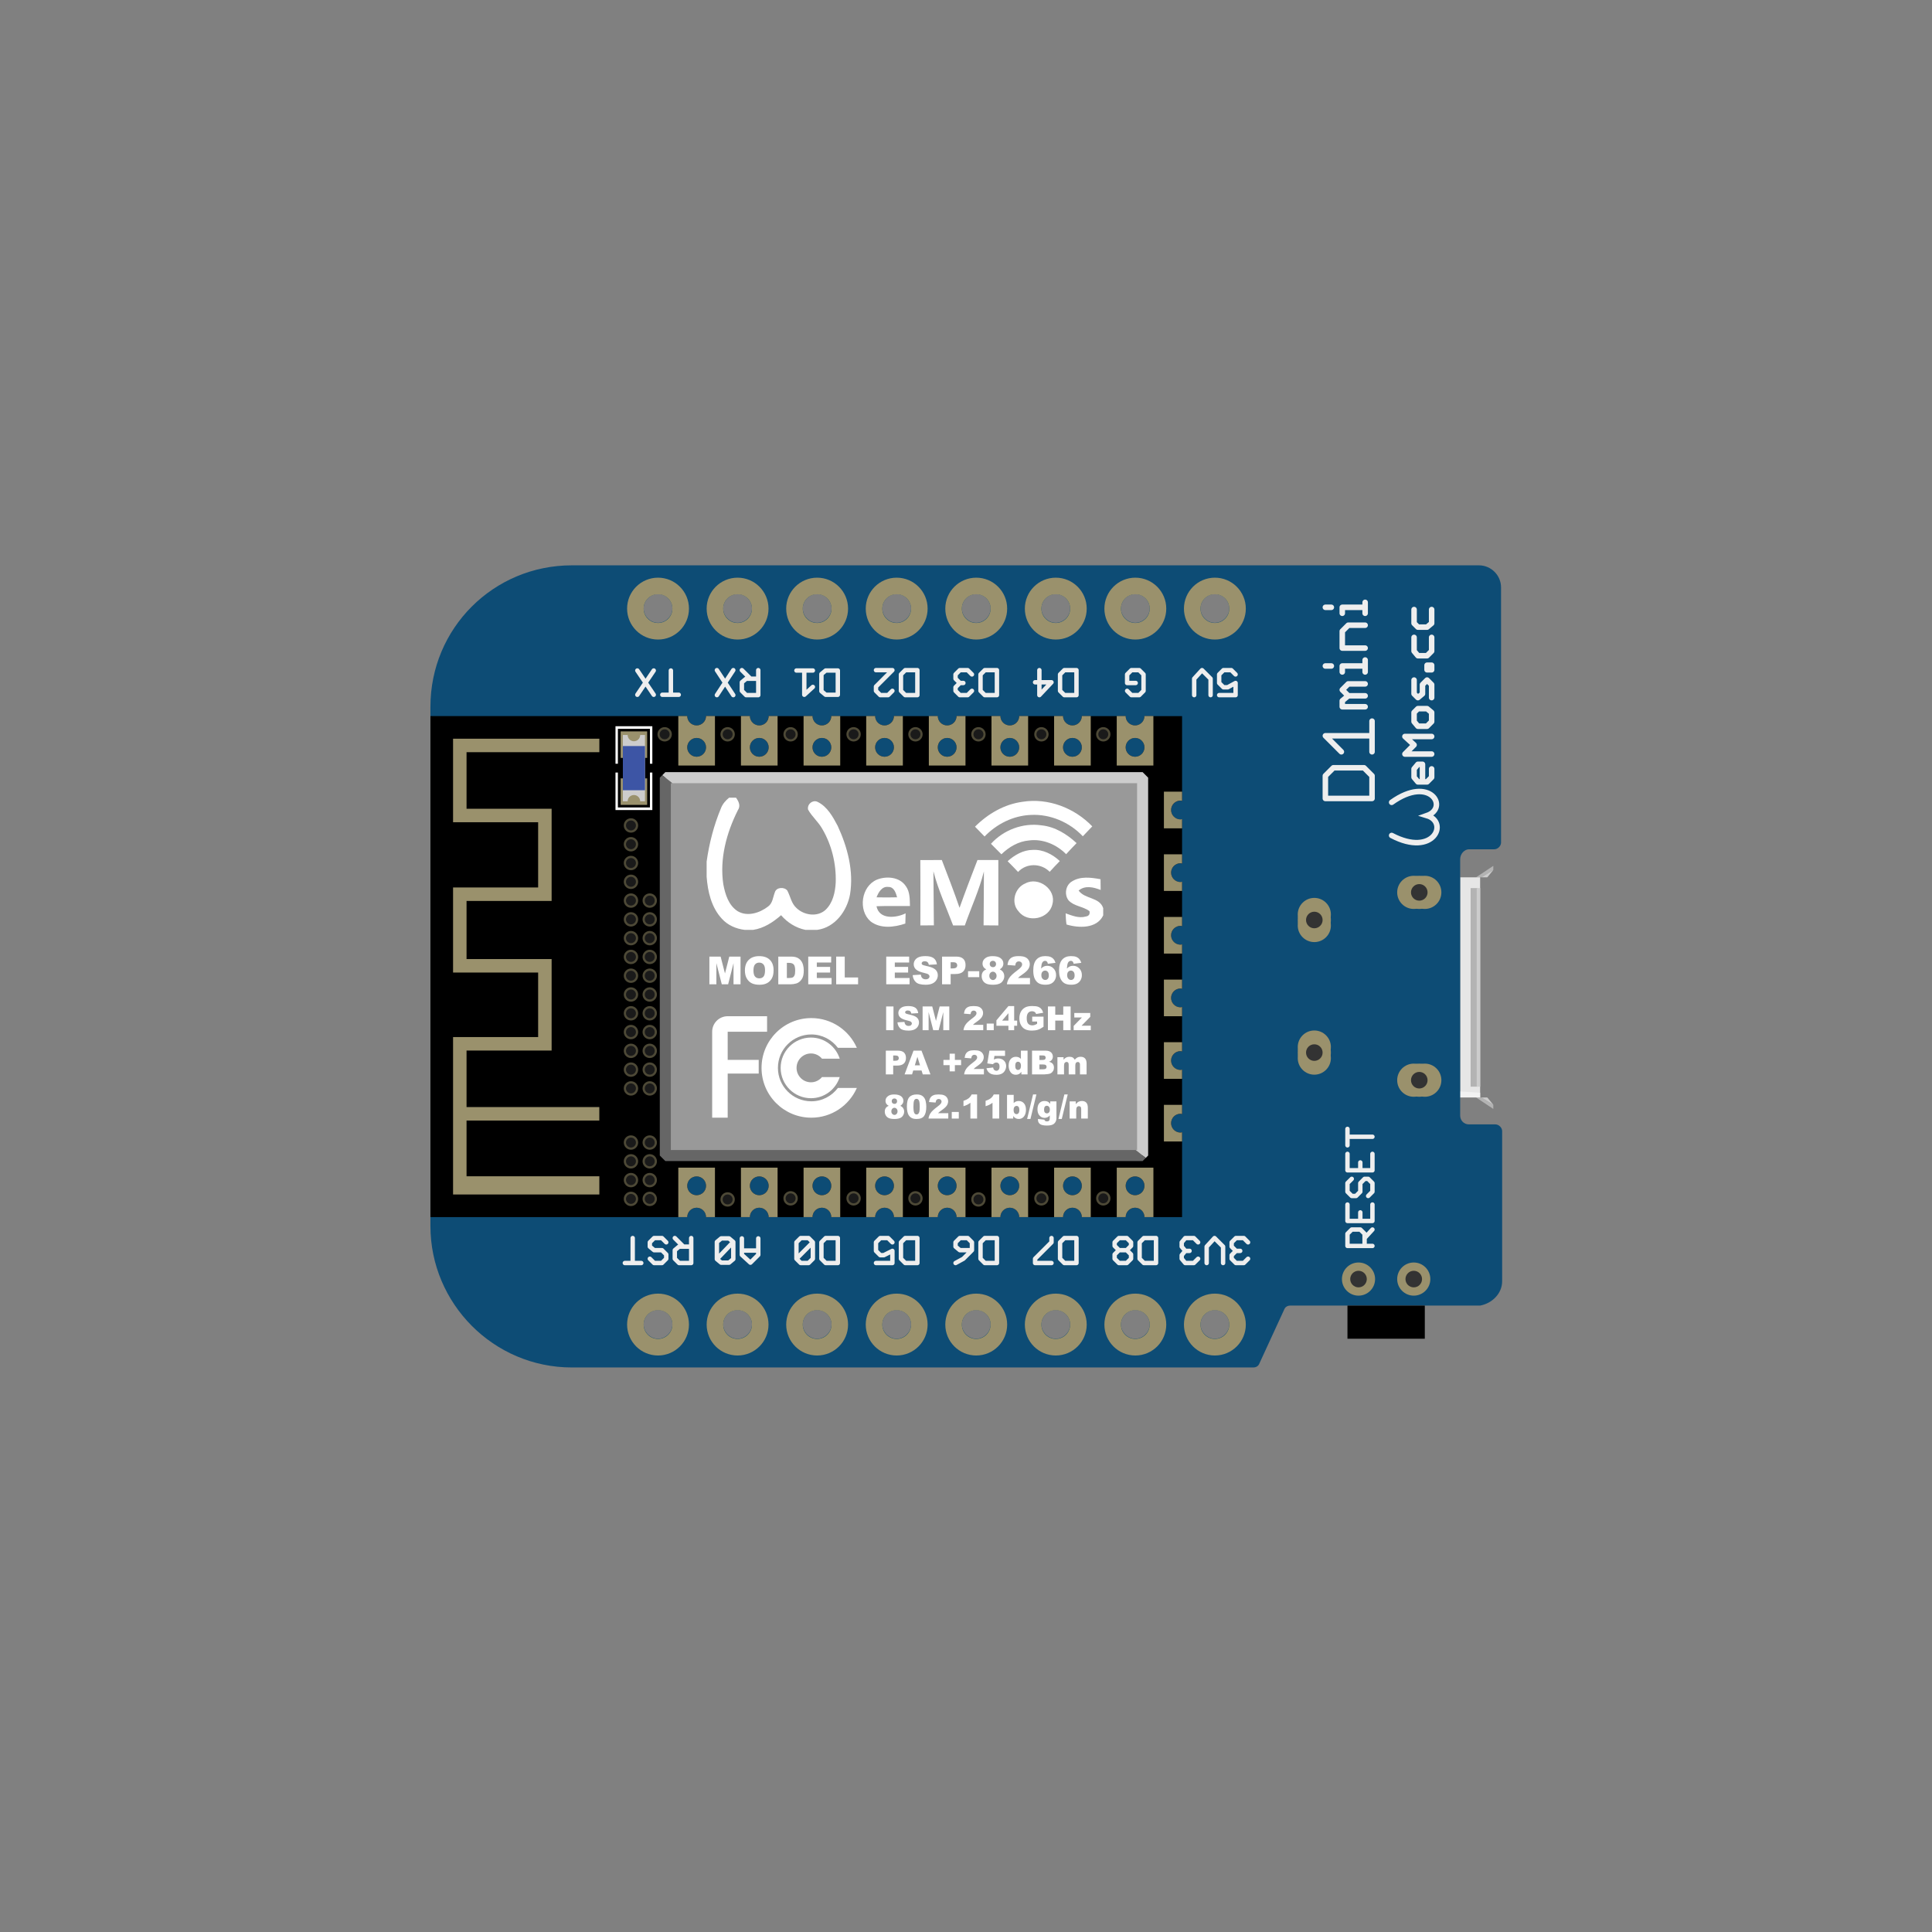 <?xml version="1.0" encoding="UTF-8" standalone="no"?>
<!DOCTYPE svg PUBLIC "-//W3C//DTD SVG 1.1//EN" "http://www.w3.org/Graphics/SVG/1.1/DTD/svg11.dtd">
<svg width="100%" height="100%" viewBox="0 0 128 128" version="1.1" xmlns="http://www.w3.org/2000/svg" xmlns:xlink="http://www.w3.org/1999/xlink" xml:space="preserve" xmlns:serif="http://www.serif.com/" style="fill-rule:evenodd;clip-rule:evenodd;stroke-linecap:round;">
    <rect x="0" y="0" width="128" height="128" fill="#808080" stroke="none"/>
    <g transform="matrix(4.48195e-17,-0.732,0.732,4.48195e-17,28.517,90.598)">
        <g id="icon">
            <g>
                <g transform="matrix(1,0,0,1,23.4,93.2)">
                    <path d="M1.037,1.44L1.037,1.918L0.376,3L0,3L1.037,1.44Z" style="fill:rgb(179,179,179);fill-rule:nonzero;"/>
                    <path d="M1.037,1.918L1.038,1.918L1.037,2.457L0.376,3L1.037,1.918Z" style="fill:rgb(204,204,204);fill-rule:nonzero;"/>
                    <path d="M22,3L21.624,3L20.963,1.918L20.963,1.44L22,3Z" style="fill:rgb(179,179,179);fill-rule:nonzero;"/>
                    <path d="M21.624,3L20.963,2.457L20.962,1.918L20.963,1.918L21.624,3Z" style="fill:rgb(204,204,204);fill-rule:nonzero;"/>
                    <rect x="1.039" y="0" width="19.923" height="1.808" style="fill:rgb(230,230,230);"/>
                    <path d="M1.586,0L1.039,0L1.039,1.808L1.458,1.808L1.586,0Z" style="fill:rgb(242,242,242);fill-rule:nonzero;"/>
                    <rect x="2.015" y="0.947" width="17.973" height="0.66" style="fill:rgb(179,179,179);"/>
                    <rect x="2.015" y="1.497" width="17.973" height="0.313" style="fill:rgb(204,204,204);"/>
                </g>
                <path d="M59.8,0L12.8,0C5.8,0 0,5.7 0,12.8L0,74.5C0,74.7 0.1,74.9 0.3,75L5.3,77.3C5.5,77.4 5.6,77.6 5.6,77.8L5.6,95C5.8,96.1 6.7,97 7.8,97L21.4,97C21.7,97 22,96.7 22,96.4L22,94C22,93.5 22.4,93.2 22.8,93.2L46,93.2C46.5,93.2 46.9,93.6 46.9,94L46.9,96.3C46.9,96.6 47.2,96.9 47.5,96.9L70.6,96.9C71.7,96.9 72.6,96 72.6,94.9L72.6,12.8C72.6,5.7 66.9,0 59.8,0ZM3.9,72.3C3.2,72.3 2.6,71.7 2.6,71C2.6,70.3 3.2,69.7 3.9,69.7C4.6,69.7 5.2,70.3 5.2,71C5.2,71.7 4.6,72.3 3.9,72.3ZM3.9,65.1C3.2,65.1 2.6,64.5 2.6,63.8C2.6,63.1 3.2,62.5 3.9,62.5C4.6,62.5 5.2,63.1 5.2,63.8C5.2,64.5 4.6,65.1 3.9,65.1ZM3.9,57.9C3.2,57.9 2.6,57.3 2.6,56.6C2.6,55.9 3.2,55.3 3.9,55.3C4.6,55.3 5.2,55.9 5.2,56.6C5.2,57.3 4.6,57.9 3.9,57.9ZM3.9,50.7C3.2,50.7 2.6,50.1 2.6,49.4C2.6,48.7 3.2,48.1 3.9,48.1C4.6,48.1 5.2,48.7 5.2,49.4C5.2,50.1 4.6,50.7 3.9,50.7ZM3.9,43.5C3.2,43.5 2.6,42.9 2.6,42.2C2.6,41.5 3.2,40.9 3.9,40.9C4.6,40.9 5.2,41.5 5.2,42.2C5.2,42.9 4.6,43.5 3.9,43.5ZM3.9,36.3C3.2,36.3 2.6,35.7 2.6,35C2.6,34.3 3.2,33.7 3.9,33.7C4.6,33.7 5.2,34.3 5.2,35C5.2,35.7 4.6,36.3 3.9,36.3ZM3.9,29.1C3.2,29.1 2.6,28.5 2.6,27.8C2.6,27.1 3.2,26.5 3.9,26.5C4.6,26.5 5.2,27.1 5.2,27.8C5.2,28.5 4.6,29.1 3.9,29.1ZM3.9,21.9C3.2,21.9 2.6,21.3 2.6,20.6C2.6,19.9 3.2,19.3 3.9,19.3C4.6,19.3 5.2,19.9 5.2,20.6C5.2,21.3 4.6,21.9 3.9,21.9ZM68.7,72.3C68,72.3 67.4,71.7 67.4,71C67.4,70.3 68,69.7 68.7,69.7C69.4,69.7 70,70.3 70,71C70,71.7 69.4,72.3 68.7,72.3ZM68.7,65.1C68,65.1 67.4,64.5 67.4,63.8C67.4,63.1 68,62.5 68.7,62.5C69.4,62.5 70,63.1 70,63.8C70,64.5 69.4,65.1 68.7,65.1ZM68.7,57.9C68,57.9 67.4,57.3 67.4,56.6C67.4,55.9 68,55.3 68.7,55.3C69.4,55.3 70,55.9 70,56.6C70,57.3 69.4,57.9 68.7,57.9ZM68.7,50.7C68,50.7 67.4,50.1 67.4,49.4C67.4,48.7 68,48.1 68.7,48.1C69.4,48.1 70,48.7 70,49.4C70,50.1 69.4,50.7 68.7,50.7ZM68.7,43.5C68,43.5 67.4,42.9 67.4,42.2C67.4,41.5 68,40.9 68.7,40.9C69.4,40.9 70,41.5 70,42.2C70,42.9 69.4,43.5 68.7,43.5ZM68.7,36.3C68,36.3 67.4,35.7 67.4,35C67.4,34.3 68,33.7 68.7,33.7C69.4,33.7 70,34.3 70,35C70,35.7 69.4,36.3 68.7,36.3ZM68.7,29.1C68,29.1 67.4,28.5 67.4,27.8C67.4,27.1 68,26.5 68.7,26.5C69.4,26.5 70,27.1 70,27.8C70,28.5 69.4,29.1 68.7,29.1ZM68.7,21.9C68,21.9 67.4,21.3 67.4,20.6C67.4,19.9 68,19.3 68.7,19.3C69.4,19.3 70,19.9 70,20.6C70,21.3 69.4,21.9 68.7,21.9Z" style="fill:rgb(13,76,117);fill-rule:nonzero;"/>
                <g transform="matrix(1,0,0,1,0.283,0)">
                    <g transform="matrix(-3.82857e-16,-1,1,-3.82857e-16,6.7,74.6)">
                        <path d="M50.997,4.73L50.997,2.47M50.997,2.47L52.095,2.47M52.095,2.47L52.482,2.857M52.482,2.857L52.482,3.632M52.482,3.632L52.095,3.955M52.095,3.955L50.997,3.955M51.707,3.955L52.482,4.73M54.743,2.857L54.355,2.47M54.355,2.47L53.645,2.47M53.645,2.47L53.257,2.857M53.257,2.857L53.257,3.245M53.257,3.245L53.645,3.632M53.645,3.632L54.355,3.632M54.355,3.632L54.743,3.955M54.743,3.955L54.743,4.343M54.743,4.343L54.355,4.73M54.355,4.73L53.645,4.73M53.645,4.73L53.257,4.343M56.293,4.73L56.293,2.47M55.518,2.47L57.003,2.47" style="fill:none;fill-rule:nonzero;stroke:rgb(238,238,238);stroke-width:0.4px;"/>
                        <path d="M44.927,4.698L44.927,3.212M44.927,3.212L45.637,2.502M45.637,2.502L46.412,3.212M46.412,3.212L46.412,4.698M44.927,3.6L46.412,3.6M47.188,4.375L47.188,2.825M47.188,2.825L47.575,2.502M47.575,2.502L48.285,2.502M48.285,2.502L48.673,2.825M48.673,2.825L48.673,4.375M48.673,4.375L48.285,4.698M48.285,4.698L47.575,4.698M47.575,4.698L47.188,4.375M47.188,4.375L48.673,2.825" style="fill:none;fill-rule:nonzero;stroke:rgb(238,238,238);stroke-width:0.4px;"/>
                        <path d="M37.727,2.47L37.727,4.73M37.727,4.73L38.825,4.73M38.825,4.73L39.212,4.343M39.212,4.343L39.212,2.857M39.212,2.857L38.825,2.47M38.825,2.47L37.727,2.47M39.987,4.343L39.987,2.857M39.987,2.857L40.375,2.47M40.375,2.47L41.085,2.47M41.085,2.47L41.473,2.857M41.473,2.857L41.473,4.343M41.473,4.343L41.085,4.73M41.085,4.73L40.375,4.73M40.375,4.73L39.987,4.343M39.987,4.343L41.473,2.857" style="fill:none;fill-rule:nonzero;stroke:rgb(238,238,238);stroke-width:0.4px;"/>
                        <path d="M30.527,2.47L30.527,4.73M30.527,4.73L31.625,4.73M31.625,4.73L32.013,4.343M32.013,4.343L32.013,2.857M32.013,2.857L31.625,2.47M31.625,2.47L30.527,2.47M34.273,2.47L32.788,2.47M32.788,2.47L32.788,3.568M32.788,3.568L33.563,3.18M33.563,3.18L33.885,3.18M33.885,3.18L34.273,3.568M34.273,3.568L34.273,4.343M34.273,4.343L33.885,4.73M33.885,4.73L33.175,4.73M33.175,4.73L32.788,4.343" style="fill:none;fill-rule:nonzero;stroke:rgb(238,238,238);stroke-width:0.4px;"/>
                        <path d="M23.327,2.47L23.327,4.73M23.327,4.73L24.425,4.73M24.425,4.73L24.812,4.343M24.812,4.343L24.812,2.857M24.812,2.857L24.425,2.47M24.425,2.47L23.327,2.47M27.073,2.47L26.363,2.857M26.363,2.857L25.588,3.632M25.588,3.632L25.588,4.343M25.588,4.343L25.975,4.73M25.975,4.73L26.685,4.73M26.685,4.73L27.073,4.343M27.073,4.343L27.073,3.955M27.073,3.955L26.685,3.632M26.685,3.632L25.588,3.632" style="fill:none;fill-rule:nonzero;stroke:rgb(238,238,238);stroke-width:0.4px;"/>
                        <path d="M16.127,2.47L16.127,4.73M16.127,4.73L17.225,4.73M17.225,4.73L17.612,4.343M17.612,4.343L17.612,2.857M17.612,2.857L17.225,2.47M17.225,2.47L16.127,2.47M18.388,2.47L19.873,2.47M19.873,2.47L19.873,2.857M19.873,2.857L18.388,4.343M18.388,4.343L18.388,4.73" style="fill:none;fill-rule:nonzero;stroke:rgb(238,238,238);stroke-width:0.4px;"/>
                        <path d="M8.927,2.47L8.927,4.73M8.927,4.73L10.025,4.73M10.025,4.73L10.412,4.343M10.412,4.343L10.412,2.857M10.412,2.857L10.025,2.47M10.025,2.47L8.927,2.47M11.188,2.857L11.575,2.47M11.575,2.47L12.285,2.47M12.285,2.47L12.673,2.857M12.673,2.857L12.673,3.245M12.673,3.245L12.285,3.632M12.285,3.632L12.673,4.02M12.673,4.02L12.673,4.343M12.673,4.343L12.285,4.73M12.285,4.73L11.575,4.73M11.575,4.73L11.188,4.343M11.188,4.343L11.188,4.02M11.188,4.02L11.575,3.632M11.575,3.632L11.188,3.245M11.188,3.245L11.188,2.857M11.575,3.632L12.285,3.632" style="fill:none;fill-rule:nonzero;stroke:rgb(238,238,238);stroke-width:0.4px;"/>
                        <path d="M0.597,2.857L0.984,2.47M0.984,2.47L1.695,2.47M1.695,2.47L2.082,2.857M2.082,2.857L2.082,3.18M2.082,3.18L1.695,3.568M1.695,3.568L1.307,3.568M1.695,3.568L2.082,3.955M2.082,3.955L2.082,4.343M2.082,4.343L1.695,4.73M1.695,4.73L0.984,4.73M0.984,4.73L0.597,4.343M2.857,2.47L2.857,3.955M2.857,3.955L3.632,4.73M3.632,4.73L4.343,3.955M4.343,3.955L4.343,2.47M5.118,2.857L5.505,2.47M5.505,2.47L6.28,2.47M6.28,2.47L6.603,2.857M6.603,2.857L6.603,3.18M6.603,3.18L6.28,3.568M6.28,3.568L5.893,3.568M6.28,3.568L6.603,3.955M6.603,3.955L6.603,4.343M6.603,4.343L6.28,4.73M6.28,4.73L5.505,4.73M5.505,4.73L5.118,4.343" style="fill:none;fill-rule:nonzero;stroke:rgb(238,238,238);stroke-width:0.4px;"/>
                    </g>
                    <g transform="matrix(-3.82857e-16,-1,1,-3.82857e-16,58.1,74.6)">
                        <path d="M3.212,2.47L1.727,2.47M1.727,2.47L1.727,3.568M1.727,3.568L2.437,3.18M2.437,3.18L2.825,3.18M2.825,3.18L3.212,3.568M3.212,3.568L3.212,4.343M3.212,4.343L2.825,4.73M2.825,4.73L2.115,4.73M2.115,4.73L1.727,4.343M3.988,2.47L3.988,3.955M3.988,3.955L4.763,4.73M4.763,4.73L5.473,3.955M5.473,3.955L5.473,2.47" style="fill:none;fill-rule:nonzero;stroke:rgb(238,238,238);stroke-width:0.4px;"/>
                        <path d="M11.543,2.857L11.155,2.47M11.155,2.47L10.445,2.47M10.445,2.47L10.057,2.857M10.057,2.857L10.057,4.343M10.057,4.343L10.445,4.73M10.445,4.73L11.155,4.73M11.155,4.73L11.543,4.343M11.543,4.343L11.543,3.568M11.543,3.568L10.768,3.568" style="fill:none;fill-rule:nonzero;stroke:rgb(238,238,238);stroke-width:0.4px;"/>
                        <path d="M16.127,2.47L16.127,4.73M16.127,4.73L17.225,4.73M17.225,4.73L17.612,4.343M17.612,4.343L17.612,2.857M17.612,2.857L17.225,2.47M17.225,2.47L16.127,2.47M19.485,4.73L19.485,2.47M19.485,2.47L18.388,3.632M18.388,3.632L19.873,3.632" style="fill:none;fill-rule:nonzero;stroke:rgb(238,238,238);stroke-width:0.4px;"/>
                        <path d="M23.327,2.47L23.327,4.73M23.327,4.73L24.425,4.73M24.425,4.73L24.812,4.343M24.812,4.343L24.812,2.857M24.812,2.857L24.425,2.47M24.425,2.47L23.327,2.47M25.588,2.857L25.975,2.47M25.975,2.47L26.685,2.47M26.685,2.47L27.073,2.857M27.073,2.857L27.073,3.18M27.073,3.18L26.685,3.568M26.685,3.568L26.363,3.568M26.685,3.568L27.073,3.955M27.073,3.955L27.073,4.343M27.073,4.343L26.685,4.73M26.685,4.73L25.975,4.73M25.975,4.73L25.588,4.343" style="fill:none;fill-rule:nonzero;stroke:rgb(238,238,238);stroke-width:0.4px;"/>
                        <path d="M30.527,2.47L30.527,4.73M30.527,4.73L31.625,4.73M31.625,4.73L32.013,4.343M32.013,4.343L32.013,2.857M32.013,2.857L31.625,2.47M31.625,2.47L30.527,2.47M34.273,4.73L32.788,4.73M32.788,4.73L34.273,3.245M34.273,3.245L34.273,2.857M34.273,2.857L33.885,2.47M33.885,2.47L33.175,2.47M33.175,2.47L32.788,2.857" style="fill:none;fill-rule:nonzero;stroke:rgb(238,238,238);stroke-width:0.4px;"/>
                        <path d="M37.727,2.502L37.727,4.698M37.727,4.698L38.825,4.698M38.825,4.698L39.212,4.375M39.212,4.375L39.212,2.825M39.212,2.825L38.825,2.502M38.825,2.502L37.727,2.502M39.987,3.212L40.763,2.502M40.763,2.502L40.763,4.698M39.987,4.698L41.473,4.698" style="fill:none;fill-rule:nonzero;stroke:rgb(238,238,238);stroke-width:0.4px;"/>
                        <path d="M44.927,4.73L44.927,2.47M44.927,2.47L46.025,2.47M46.025,2.47L46.412,2.857M46.412,2.857L46.412,3.632M46.412,3.632L46.025,3.955M46.025,3.955L44.927,3.955M45.637,3.955L46.412,4.73M47.188,2.47L48.673,4.73M48.673,2.47L47.188,4.73" style="fill:none;fill-rule:nonzero;stroke:rgb(238,238,238);stroke-width:0.4px;"/>
                        <path d="M52.837,4.698L52.837,2.502M52.127,2.502L53.612,2.502M54.388,2.502L55.873,4.698M55.873,2.502L54.388,4.698" style="fill:none;fill-rule:nonzero;stroke:rgb(238,238,238);stroke-width:0.4px;"/>
                    </g>
                </g>
                <g>
                    <g transform="matrix(1,0,0,1,11,83)">
                        <path d="M0,2.26L0,0M0,0L1.098,0M1.098,0L1.485,0.388M1.485,0.388L1.485,1.163M1.485,1.163L1.098,1.55M1.098,1.55L0,1.55M0.71,1.55L1.485,2.26M3.746,0L2.26,0M2.26,0L2.26,2.26M2.26,2.26L3.746,2.26M2.26,1.163L3.035,1.163M6.071,0.388L5.683,0M5.683,0L4.908,0M4.908,0L4.521,0.388M4.521,0.388L4.521,0.775M4.521,0.775L4.908,1.163M4.908,1.163L5.683,1.163M5.683,1.163L6.071,1.55M6.071,1.55L6.071,1.873M6.071,1.873L5.683,2.26M5.683,2.26L4.908,2.26M4.908,2.26L4.521,1.873M8.331,0L6.846,0M6.846,0L6.846,2.26M6.846,2.26L8.331,2.26M6.846,1.163L7.556,1.163M9.881,2.26L9.881,0M9.106,0L10.592,0" style="fill:none;fill-rule:nonzero;stroke:rgb(238,238,238);stroke-width:0.4px;"/>
                    </g>
                    <g transform="matrix(1,0,0,1,47,80)">
                        <path d="M4.5,1L4.5,5.224M4.5,5.224L6.552,5.224M6.552,5.224L7.276,4.5M7.276,4.5L7.276,1.724M7.276,1.724L6.552,1M6.552,1L4.5,1M8.724,2.448L10.172,1M10.172,1L10.172,5.224M8.724,5.224L11.5,5.224" style="fill:none;fill-rule:nonzero;stroke:rgb(238,238,238);stroke-width:0.5px;"/>
                        <path d="M12.8,4.6L12.8,2.53M12.8,2.53L13.34,2.53M13.34,2.53L13.79,3.07M13.79,3.07L13.79,4.6M13.79,3.07L14.33,2.53M14.33,2.53L14.87,3.07M14.87,3.07L14.87,4.6M15.95,2.53L16.49,2.53M16.49,2.53L16.49,4.6M15.95,4.6L17.03,4.6M16.49,1L16.49,1.54M18.11,4.6L18.11,2.53M18.11,2.53L19.64,2.53M19.64,2.53L20.18,3.07M20.18,3.07L20.18,4.6M21.26,2.53L21.8,2.53M21.8,2.53L21.8,4.6M21.26,4.6L22.25,4.6M21.8,1L21.8,1.54" style="fill:none;fill-rule:nonzero;stroke:rgb(238,238,238);stroke-width:0.5px;"/>
                        <path d="M7.175,10.619L6.415,10.619M6.415,10.619L6,10.205M6,10.205L6,9.375M6,9.375L6.415,9.029M6.415,9.029L7.175,9.029M7.175,9.029L7.59,9.375M7.59,9.375L7.59,9.79M7.59,9.79L6,9.79M8.519,10.619L8.519,8.2M8.519,8.2L9.348,9.029M9.348,9.029L10.109,8.2M10.109,8.2L10.109,10.619M11.453,10.619L12.282,10.619M12.282,10.619L12.628,10.205M12.628,10.205L12.628,9.375M12.628,9.375L12.282,9.029M12.282,9.029L11.453,9.029M11.453,9.029L11.038,9.375M11.038,9.375L11.038,10.205M11.038,10.205L11.453,10.619M13.626,10.619L14.801,10.619M14.801,10.619L15.216,10.205M15.216,10.205L14.801,9.79M14.801,9.79L13.972,9.79M13.972,9.79L13.626,9.375M13.626,9.375L13.972,9.029M13.972,9.029L15.216,9.029M16.145,10.619L16.145,10.205M16.145,10.205L16.56,10.205M16.56,10.205L16.56,10.619M16.56,10.619L16.145,10.619M19.079,9.029L17.835,9.029M17.835,9.029L17.42,9.375M17.42,9.375L17.42,10.205M17.42,10.205L17.835,10.619M17.835,10.619L19.079,10.619M21.598,9.029L20.354,9.029M20.354,9.029L20.008,9.375M20.008,9.375L20.008,10.205M20.008,10.205L20.354,10.619M20.354,10.619L21.598,10.619M4.15,7C6.65,10.5 3.65,12.2 2.95,10.2C2.35,12.2 -0.85,10.8 1.15,7" style="fill:none;fill-rule:nonzero;stroke:rgb(238,238,238);stroke-width:0.5px;"/>
                    </g>
                </g>
                <g transform="matrix(1,0,0,1,0.283,0)">
                    <g transform="matrix(1,0,0,1,0,17)">
                        <circle id="connector0pin" cx="3.6" cy="3.6" r="2.05" style="fill:none;stroke:rgb(154,145,108);stroke-width:1.5px;stroke-linecap:butt;"/>
                        <circle id="connector1pin" cx="3.6" cy="10.8" r="2.05" style="fill:none;stroke:rgb(154,145,108);stroke-width:1.5px;stroke-linecap:butt;"/>
                        <circle id="connector2pin" cx="3.6" cy="18" r="2.05" style="fill:none;stroke:rgb(154,145,108);stroke-width:1.5px;stroke-linecap:butt;"/>
                        <circle id="connector3pin" cx="3.6" cy="25.2" r="2.05" style="fill:none;stroke:rgb(154,145,108);stroke-width:1.5px;stroke-linecap:butt;"/>
                        <circle id="connector4pin" cx="3.6" cy="32.4" r="2.05" style="fill:none;stroke:rgb(154,145,108);stroke-width:1.5px;stroke-linecap:butt;"/>
                        <circle id="connector5pin" cx="3.6" cy="39.6" r="2.05" style="fill:none;stroke:rgb(154,145,108);stroke-width:1.5px;stroke-linecap:butt;"/>
                        <circle id="connector6pin" cx="3.6" cy="46.8" r="2.05" style="fill:none;stroke:rgb(154,145,108);stroke-width:1.5px;stroke-linecap:butt;"/>
                        <circle id="connector7pin" cx="3.6" cy="54" r="2.05" style="fill:none;stroke:rgb(154,145,108);stroke-width:1.5px;stroke-linecap:butt;"/>
                    </g>
                    <g transform="matrix(1,0,0,1,64.8,17)">
                        <circle id="connector8pin" cx="3.6" cy="54" r="2.05" style="fill:none;stroke:rgb(154,145,108);stroke-width:1.5px;stroke-linecap:butt;"/>
                        <circle id="connector9pin" cx="3.6" cy="46.8" r="2.05" style="fill:none;stroke:rgb(154,145,108);stroke-width:1.5px;stroke-linecap:butt;"/>
                        <circle id="connector10pin" cx="3.6" cy="39.6" r="2.05" style="fill:none;stroke:rgb(154,145,108);stroke-width:1.5px;stroke-linecap:butt;"/>
                        <circle id="connector11pin" cx="3.6" cy="32.4" r="2.05" style="fill:none;stroke:rgb(154,145,108);stroke-width:1.5px;stroke-linecap:butt;"/>
                        <circle id="connector12pin" cx="3.6" cy="25.2" r="2.05" style="fill:none;stroke:rgb(154,145,108);stroke-width:1.5px;stroke-linecap:butt;"/>
                        <circle id="connector13pin" cx="3.6" cy="18" r="2.05" style="fill:none;stroke:rgb(154,145,108);stroke-width:1.5px;stroke-linecap:butt;"/>
                        <circle id="connector14pin" cx="3.6" cy="10.8" r="2.05" style="fill:none;stroke:rgb(154,145,108);stroke-width:1.5px;stroke-linecap:butt;"/>
                        <circle id="connector15pin" cx="3.6" cy="3.6" r="2.05" style="fill:none;stroke:rgb(154,145,108);stroke-width:1.5px;stroke-linecap:butt;"/>
                    </g>
                </g>
                <g>
                    <rect x="2.6" y="83" width="3" height="7"/>
                    <g>
                        <g>
                            <circle cx="8" cy="84" r="1.5" style="fill:rgb(154,145,108);"/>
                            <circle cx="8" cy="84" r="0.75" style="fill:rgb(51,51,51);"/>
                        </g>
                        <g>
                            <circle cx="8" cy="89" r="1.5" style="fill:rgb(154,145,108);"/>
                            <circle cx="8" cy="89" r="0.75" style="fill:rgb(51,51,51);"/>
                        </g>
                    </g>
                    <g>
                        <g>
                            <circle cx="26" cy="89" r="1.5" style="fill:rgb(154,145,108);"/>
                            <circle cx="26" cy="90" r="1.5" style="fill:rgb(154,145,108);"/>
                            <circle cx="26" cy="89.5" r="1.5" style="fill:rgb(154,145,108);"/>
                            <circle cx="26" cy="89.5" r="0.75" style="fill:rgb(51,51,51);"/>
                        </g>
                        <g>
                            <circle cx="43" cy="89" r="1.5" style="fill:rgb(154,145,108);"/>
                            <circle cx="43" cy="90" r="1.5" style="fill:rgb(154,145,108);"/>
                            <circle cx="43" cy="89.5" r="1.5" style="fill:rgb(154,145,108);"/>
                            <circle cx="43" cy="89.5" r="0.75" style="fill:rgb(51,51,51);"/>
                        </g>
                        <g>
                            <circle cx="28" cy="80" r="1.5" style="fill:rgb(154,145,108);"/>
                            <circle cx="29" cy="80" r="1.5" style="fill:rgb(154,145,108);"/>
                            <circle cx="28.5" cy="80" r="1.5" style="fill:rgb(154,145,108);"/>
                            <circle cx="28.5" cy="80" r="0.75" style="fill:rgb(51,51,51);"/>
                        </g>
                        <g>
                            <circle cx="41" cy="80" r="1.5" style="fill:rgb(154,145,108);"/>
                            <circle cx="40" cy="80" r="1.5" style="fill:rgb(154,145,108);"/>
                            <circle cx="40.5" cy="80" r="1.5" style="fill:rgb(154,145,108);"/>
                            <circle cx="40.5" cy="80" r="0.75" style="fill:rgb(51,51,51);"/>
                        </g>
                    </g>
                </g>
                <g transform="matrix(1,0,0,1,13.607,0)">
                    <path d="M45.35,23.244L45.35,0L0,0L0,23.243C0.47,23.243 0.851,23.624 0.851,24.094C0.851,24.564 0.47,24.944 0,24.944L0,28.912C0.47,28.912 0.851,29.293 0.851,29.763C0.851,30.233 0.47,30.613 0,30.613L0,34.581C0.47,34.581 0.851,34.962 0.851,35.432C0.851,35.902 0.47,36.282 0,36.282L0,40.25C0.47,40.25 0.851,40.631 0.851,41.101C0.851,41.571 0.47,41.951 0,41.951L0,45.919C0.47,45.919 0.851,46.3 0.851,46.769C0.851,47.239 0.47,47.62 0,47.62L0,51.588C0.47,51.588 0.851,51.969 0.851,52.438C0.851,52.907 0.47,53.289 0,53.289L0,57.257C0.47,57.257 0.851,57.638 0.851,58.107C0.851,58.576 0.47,58.958 0,58.958L0,62.926C0.47,62.926 0.851,63.307 0.851,63.776C0.851,64.245 0.47,64.628 0,64.628L0,68.03L7.682,68.03C7.674,67.982 7.653,67.939 7.653,67.889C7.653,67.419 8.034,67.038 8.504,67.038C8.974,67.038 9.354,67.419 9.354,67.889C9.354,67.939 9.334,67.983 9.325,68.03L13.35,68.03C13.342,67.982 13.321,67.939 13.321,67.889C13.321,67.419 13.702,67.038 14.171,67.038C14.641,67.038 15.022,67.419 15.022,67.889C15.022,67.939 15.002,67.983 14.993,68.03L19.018,68.03C19.01,67.982 18.989,67.939 18.989,67.889C18.989,67.419 19.37,67.038 19.839,67.038C20.308,67.038 20.69,67.419 20.69,67.889C20.69,67.939 20.67,67.983 20.661,68.03L24.686,68.03C24.678,67.982 24.657,67.939 24.657,67.889C24.657,67.419 25.038,67.038 25.507,67.038C25.976,67.038 26.358,67.419 26.358,67.889C26.358,67.939 26.338,67.983 26.329,68.03L30.354,68.03C30.346,67.982 30.325,67.939 30.325,67.889C30.325,67.419 30.706,67.038 31.175,67.038C31.644,67.038 32.026,67.419 32.026,67.889C32.026,67.939 32.006,67.983 31.997,68.03L36.022,68.03C36.014,67.982 35.993,67.939 35.993,67.889C35.993,67.419 36.374,67.038 36.844,67.038C37.314,67.038 37.695,67.419 37.695,67.889C37.695,67.939 37.675,67.983 37.666,68.03L45.345,68.03L45.345,64.626C44.877,64.624 44.499,64.245 44.499,63.776C44.499,63.307 44.878,62.929 45.345,62.926L45.345,58.956C44.877,58.954 44.499,58.575 44.499,58.106C44.499,57.637 44.878,57.259 45.345,57.256L45.345,53.286C44.877,53.284 44.499,52.905 44.499,52.436C44.499,51.967 44.878,51.589 45.345,51.586L45.345,47.616C44.877,47.614 44.499,47.235 44.499,46.766C44.499,46.297 44.878,45.919 45.345,45.916L45.345,41.946C44.877,41.944 44.499,41.565 44.499,41.096C44.499,40.627 44.878,40.249 45.345,40.246L45.345,36.276C44.877,36.274 44.499,35.895 44.499,35.426C44.499,34.958 44.878,34.579 45.345,34.576L45.345,30.606C44.877,30.604 44.499,30.225 44.499,29.756C44.499,29.288 44.878,28.909 45.345,28.906L45.345,24.936C44.877,24.934 44.499,24.555 44.499,24.086C44.499,23.617 44.882,23.246 45.35,23.244ZM2.835,64.628C2.365,64.628 1.984,64.247 1.984,63.777C1.984,63.307 2.365,62.927 2.835,62.927C3.305,62.927 3.685,63.308 3.685,63.777C3.685,64.246 3.305,64.628 2.835,64.628ZM2.835,58.958C2.365,58.958 1.984,58.577 1.984,58.107C1.984,57.637 2.365,57.257 2.835,57.257C3.305,57.257 3.685,57.638 3.685,58.107C3.685,58.576 3.305,58.958 2.835,58.958ZM2.835,53.289C2.365,53.289 1.984,52.908 1.984,52.438C1.984,51.968 2.365,51.588 2.835,51.588C3.305,51.588 3.685,51.969 3.685,52.438C3.685,52.907 3.305,53.289 2.835,53.289ZM2.835,47.62C2.365,47.62 1.984,47.239 1.984,46.769C1.984,46.299 2.365,45.919 2.835,45.919C3.305,45.919 3.685,46.3 3.685,46.769C3.685,47.24 3.305,47.62 2.835,47.62ZM2.835,41.951C2.365,41.951 1.984,41.57 1.984,41.101C1.984,40.631 2.365,40.25 2.835,40.25C3.305,40.25 3.685,40.631 3.685,41.101C3.685,41.571 3.305,41.951 2.835,41.951ZM2.835,36.282C2.365,36.282 1.984,35.901 1.984,35.432C1.984,34.963 2.365,34.581 2.835,34.581C3.305,34.581 3.685,34.962 3.685,35.432C3.685,35.902 3.305,36.282 2.835,36.282ZM2.835,30.613C2.365,30.613 1.984,30.232 1.984,29.763C1.984,29.294 2.365,28.912 2.835,28.912C3.305,28.912 3.685,29.293 3.685,29.763C3.685,30.233 3.305,30.613 2.835,30.613ZM2.835,24.944C2.365,24.944 1.984,24.563 1.984,24.094C1.984,23.625 2.365,23.243 2.835,23.243C3.305,23.243 3.685,23.624 3.685,24.094C3.685,24.564 3.305,24.944 2.835,24.944ZM42.519,64.627C42.049,64.627 41.669,64.246 41.669,63.776C41.669,63.306 42.05,62.925 42.519,62.925C42.988,62.925 43.37,63.306 43.37,63.776C43.37,64.246 42.989,64.627 42.519,64.627ZM42.519,58.958C42.049,58.958 41.669,58.577 41.669,58.107C41.669,57.637 42.05,57.256 42.519,57.256C42.988,57.256 43.37,57.637 43.37,58.107C43.37,58.577 42.989,58.958 42.519,58.958ZM42.519,53.289C42.049,53.289 41.669,52.908 41.669,52.438C41.669,51.968 42.05,51.588 42.519,51.588C42.988,51.588 43.37,51.969 43.37,52.438C43.37,52.907 42.989,53.289 42.519,53.289ZM42.519,47.62C42.049,47.62 41.669,47.239 41.669,46.769C41.669,46.299 42.05,45.919 42.519,45.919C42.988,45.919 43.37,46.3 43.37,46.769C43.37,47.238 42.989,47.62 42.519,47.62ZM42.519,41.951C42.049,41.951 41.669,41.57 41.669,41.1C41.669,40.63 42.05,40.25 42.519,40.25C42.988,40.25 43.37,40.631 43.37,41.1C43.37,41.569 42.989,41.951 42.519,41.951ZM42.519,36.282C42.049,36.282 41.669,35.901 41.669,35.431C41.669,34.961 42.05,34.581 42.519,34.581C42.988,34.581 43.37,34.962 43.37,35.431C43.37,35.901 42.989,36.282 42.519,36.282ZM42.519,30.613C42.049,30.613 41.669,30.232 41.669,29.763C41.669,29.293 42.05,28.912 42.519,28.912C42.988,28.912 43.37,29.293 43.37,29.763C43.37,30.232 42.989,30.613 42.519,30.613ZM42.519,24.944C42.049,24.944 41.669,24.563 41.669,24.094C41.669,23.625 42.05,23.243 42.519,23.243C42.988,23.243 43.37,23.624 43.37,24.094C43.37,24.564 42.989,24.944 42.519,24.944Z" style="fill-rule:nonzero;"/>
                    <g>
                        <g>
                            <path d="M0,22.435L0,23.243C0.47,23.243 0.851,23.624 0.851,24.094C0.851,24.564 0.47,24.944 0,24.944L0,25.752L4.479,25.752L4.479,22.435L0,22.435ZM2.835,24.944C2.365,24.944 1.984,24.563 1.984,24.094C1.984,23.625 2.365,23.243 2.835,23.243C3.305,23.243 3.685,23.624 3.685,24.094C3.685,24.564 3.305,24.944 2.835,24.944Z" style="fill:rgb(154,145,108);fill-rule:nonzero;"/>
                            <path d="M0,28.104L0,28.912C0.47,28.912 0.851,29.293 0.851,29.763C0.851,30.233 0.47,30.613 0,30.613L0,31.421L4.479,31.421L4.479,28.104L0,28.104ZM2.835,30.613C2.365,30.613 1.984,30.232 1.984,29.763C1.984,29.294 2.365,28.912 2.835,28.912C3.305,28.912 3.685,29.293 3.685,29.763C3.685,30.233 3.305,30.613 2.835,30.613Z" style="fill:rgb(154,145,108);fill-rule:nonzero;"/>
                            <path d="M0,33.773L0,34.581C0.47,34.581 0.851,34.962 0.851,35.432C0.851,35.902 0.47,36.282 0,36.282L0,37.09L4.479,37.09L4.479,33.773L0,33.773ZM2.835,36.282C2.365,36.282 1.984,35.901 1.984,35.432C1.984,34.963 2.365,34.581 2.835,34.581C3.305,34.581 3.685,34.962 3.685,35.432C3.685,35.902 3.305,36.282 2.835,36.282Z" style="fill:rgb(154,145,108);fill-rule:nonzero;"/>
                            <path d="M0,39.443L0,40.251C0.47,40.251 0.851,40.632 0.851,41.102C0.851,41.572 0.47,41.952 0,41.952L0,42.76L4.479,42.76L4.479,39.443L0,39.443ZM2.835,41.951C2.365,41.951 1.984,41.57 1.984,41.101C1.984,40.631 2.365,40.25 2.835,40.25C3.305,40.25 3.685,40.631 3.685,41.101C3.685,41.571 3.305,41.951 2.835,41.951Z" style="fill:rgb(154,145,108);fill-rule:nonzero;"/>
                            <path d="M0,45.112L0,45.92C0.47,45.92 0.851,46.301 0.851,46.77C0.851,47.24 0.47,47.621 0,47.621L0,48.429L4.479,48.429L4.479,45.112L0,45.112ZM2.835,47.62C2.365,47.62 1.984,47.239 1.984,46.769C1.984,46.299 2.365,45.919 2.835,45.919C3.305,45.919 3.685,46.3 3.685,46.769C3.685,47.24 3.305,47.62 2.835,47.62Z" style="fill:rgb(154,145,108);fill-rule:nonzero;"/>
                            <path d="M0,50.78L0,51.588C0.47,51.588 0.851,51.969 0.851,52.438C0.851,52.907 0.47,53.289 0,53.289L0,54.097L4.479,54.097L4.479,50.78L0,50.78ZM2.835,53.289C2.365,53.289 1.984,52.908 1.984,52.438C1.984,51.968 2.365,51.588 2.835,51.588C3.305,51.588 3.685,51.969 3.685,52.438C3.685,52.907 3.305,53.289 2.835,53.289Z" style="fill:rgb(154,145,108);fill-rule:nonzero;"/>
                            <path d="M0,56.449L0,57.257C0.47,57.257 0.851,57.638 0.851,58.107C0.851,58.576 0.47,58.958 0,58.958L0,59.766L4.479,59.766L4.479,56.449L0,56.449ZM2.835,58.958C2.365,58.958 1.984,58.577 1.984,58.107C1.984,57.637 2.365,57.257 2.835,57.257C3.305,57.257 3.685,57.638 3.685,58.107C3.685,58.576 3.305,58.958 2.835,58.958Z" style="fill:rgb(154,145,108);fill-rule:nonzero;"/>
                            <path d="M0,62.118L0,62.926C0.47,62.926 0.851,63.307 0.851,63.776C0.851,64.245 0.47,64.628 0,64.628L0,65.436L4.479,65.436L4.479,62.119L0,62.119L0,62.118ZM2.835,64.628C2.365,64.628 1.984,64.247 1.984,63.777C1.984,63.307 2.365,62.927 2.835,62.927C3.305,62.927 3.685,63.308 3.685,63.777C3.685,64.246 3.305,64.628 2.835,64.628Z" style="fill:rgb(154,145,108);fill-rule:nonzero;"/>
                        </g>
                        <g>
                            <path d="M6.846,66.387L6.846,68.031L7.683,68.031C7.675,67.983 7.654,67.939 7.654,67.889C7.654,67.419 8.035,67.038 8.505,67.038C8.975,67.038 9.355,67.419 9.355,67.889C9.355,67.939 9.335,67.983 9.326,68.031L10.163,68.031L10.163,66.387L6.846,66.387Z" style="fill:rgb(154,145,108);fill-rule:nonzero;"/>
                            <path d="M12.515,66.387L12.515,68.031L13.352,68.031C13.344,67.983 13.323,67.939 13.323,67.889C13.323,67.419 13.704,67.038 14.173,67.038C14.643,67.038 15.024,67.419 15.024,67.889C15.024,67.939 15.004,67.983 14.995,68.031L15.832,68.031L15.832,66.387L12.515,66.387Z" style="fill:rgb(154,145,108);fill-rule:nonzero;"/>
                            <path d="M18.183,66.387L18.183,68.031L19.02,68.031C19.012,67.983 18.991,67.939 18.991,67.889C18.991,67.419 19.372,67.038 19.841,67.038C20.31,67.038 20.692,67.419 20.692,67.889C20.692,67.939 20.672,67.983 20.663,68.031L21.5,68.031L21.5,66.387L18.183,66.387Z" style="fill:rgb(154,145,108);fill-rule:nonzero;"/>
                            <path d="M23.852,66.387L23.852,68.031L24.689,68.031C24.681,67.983 24.66,67.939 24.66,67.889C24.66,67.419 25.041,67.038 25.51,67.038C25.979,67.038 26.361,67.419 26.361,67.889C26.361,67.939 26.341,67.983 26.332,68.031L27.169,68.031L27.169,66.387L23.852,66.387Z" style="fill:rgb(154,145,108);fill-rule:nonzero;"/>
                            <path d="M29.521,66.387L29.521,68.031L30.358,68.031C30.35,67.983 30.329,67.939 30.329,67.889C30.329,67.419 30.71,67.038 31.179,67.038C31.648,67.038 32.03,67.419 32.03,67.889C32.03,67.939 32.01,67.983 32.001,68.031L32.838,68.031L32.838,66.387L29.521,66.387Z" style="fill:rgb(154,145,108);fill-rule:nonzero;"/>
                            <path d="M35.19,66.387L35.19,68.031L36.027,68.031C36.019,67.983 35.998,67.939 35.998,67.889C35.998,67.419 36.379,67.038 36.849,67.038C37.319,67.038 37.7,67.419 37.7,67.889C37.7,67.939 37.68,67.983 37.671,68.031L38.508,68.031L38.508,66.387L35.19,66.387Z" style="fill:rgb(154,145,108);fill-rule:nonzero;"/>
                        </g>
                        <g>
                            <path d="M44.503,63.776C44.503,63.306 44.884,62.925 45.354,62.925L45.354,62.117L40.875,62.117L40.875,65.434L45.354,65.434L45.354,64.626C44.884,64.627 44.503,64.246 44.503,63.776ZM42.519,64.627C42.049,64.627 41.669,64.246 41.669,63.776C41.669,63.306 42.05,62.925 42.519,62.925C42.988,62.925 43.37,63.306 43.37,63.776C43.37,64.246 42.989,64.627 42.519,64.627Z" style="fill:rgb(154,145,108);fill-rule:nonzero;"/>
                            <path d="M44.503,58.107C44.503,57.637 44.884,57.256 45.354,57.256L45.354,56.448L40.875,56.448L40.875,59.765L45.354,59.765L45.354,58.957C44.884,58.958 44.503,58.577 44.503,58.107ZM42.519,58.958C42.049,58.958 41.669,58.577 41.669,58.107C41.669,57.637 42.05,57.256 42.519,57.256C42.988,57.256 43.37,57.637 43.37,58.107C43.37,58.577 42.989,58.958 42.519,58.958Z" style="fill:rgb(154,145,108);fill-rule:nonzero;"/>
                            <path d="M44.503,52.438C44.503,51.968 44.884,51.588 45.354,51.588L45.354,50.78L40.875,50.78L40.875,54.097L45.354,54.097L45.354,53.289C44.884,53.289 44.503,52.908 44.503,52.438ZM42.519,53.289C42.049,53.289 41.669,52.908 41.669,52.438C41.669,51.968 42.05,51.588 42.519,51.588C42.988,51.588 43.37,51.969 43.37,52.438C43.37,52.907 42.989,53.289 42.519,53.289Z" style="fill:rgb(154,145,108);fill-rule:nonzero;"/>
                            <path d="M44.503,46.769C44.503,46.299 44.884,45.919 45.354,45.919L45.354,45.111L40.875,45.111L40.875,48.428L45.354,48.428L45.354,47.62C44.884,47.62 44.503,47.239 44.503,46.769ZM42.519,47.62C42.049,47.62 41.669,47.239 41.669,46.769C41.669,46.299 42.05,45.919 42.519,45.919C42.988,45.919 43.37,46.3 43.37,46.769C43.37,47.238 42.989,47.62 42.519,47.62Z" style="fill:rgb(154,145,108);fill-rule:nonzero;"/>
                            <path d="M44.503,41.1C44.503,40.63 44.884,40.25 45.354,40.25L45.354,39.442L40.875,39.442L40.875,42.759L45.354,42.759L45.354,41.951C44.884,41.951 44.503,41.57 44.503,41.1ZM42.519,41.951C42.049,41.951 41.669,41.57 41.669,41.1C41.669,40.63 42.05,40.25 42.519,40.25C42.988,40.25 43.37,40.631 43.37,41.1C43.37,41.569 42.989,41.951 42.519,41.951Z" style="fill:rgb(154,145,108);fill-rule:nonzero;"/>
                            <path d="M44.503,35.431C44.503,34.961 44.884,34.581 45.354,34.581L45.354,33.773L40.875,33.773L40.875,37.09L45.354,37.09L45.354,36.282C44.884,36.282 44.503,35.901 44.503,35.431ZM42.519,36.282C42.049,36.282 41.669,35.901 41.669,35.431C41.669,34.961 42.05,34.581 42.519,34.581C42.988,34.581 43.37,34.962 43.37,35.431C43.37,35.901 42.989,36.282 42.519,36.282Z" style="fill:rgb(154,145,108);fill-rule:nonzero;"/>
                            <path d="M44.503,29.763C44.503,29.293 44.884,28.912 45.354,28.912L45.354,28.104L40.875,28.104L40.875,31.421L45.354,31.421L45.354,30.613C44.884,30.613 44.503,30.232 44.503,29.763ZM42.519,30.613C42.049,30.613 41.669,30.232 41.669,29.763C41.669,29.293 42.05,28.912 42.519,28.912C42.988,28.912 43.37,29.293 43.37,29.763C43.37,30.232 42.989,30.613 42.519,30.613Z" style="fill:rgb(154,145,108);fill-rule:nonzero;"/>
                            <path d="M44.503,24.094C44.503,23.624 44.884,23.243 45.354,23.243L45.354,22.435L40.875,22.435L40.875,25.752L45.354,25.752L45.354,24.944C44.884,24.944 44.503,24.563 44.503,24.094ZM42.519,24.944C42.049,24.944 41.669,24.563 41.669,24.094C41.669,23.625 42.05,23.243 42.519,23.243C42.988,23.243 43.37,23.624 43.37,24.094C43.37,24.564 42.989,24.944 42.519,24.944Z" style="fill:rgb(154,145,108);fill-rule:nonzero;"/>
                        </g>
                    </g>
                    <path d="M43.301,15.289L42.081,15.289L42.081,3.269L36.961,3.269L36.961,10.969L28.617,10.969L28.617,3.269L23.357,3.269L23.357,10.969L15.077,10.969L15.077,3.269L9.961,3.269L9.961,15.286L8.741,15.286L8.741,3.269L3.697,3.269L3.697,15.289L2.049,15.289L2.049,2.049L16.297,2.049L16.297,9.749L22.137,9.749L22.137,2.049L29.837,2.049L29.837,9.749L35.741,9.749L35.741,2.049L43.301,2.049L43.301,15.289Z" style="fill:rgb(154,145,108);fill-rule:nonzero;"/>
                    <g>
                        <g>
                            <path d="M37.079,19.868L37.079,16.967L40.239,16.967L40.239,16.75L36.844,16.75L36.844,20.085L40.239,20.085L40.239,19.868L37.079,19.868Z" style="fill:white;fill-rule:nonzero;"/>
                            <path d="M41.036,16.75L41.036,16.967L44.196,16.967L44.196,19.868L41.036,19.868L41.036,20.085L44.431,20.085L44.431,16.75L41.036,16.75Z" style="fill:white;fill-rule:nonzero;"/>
                        </g>
                        <g transform="matrix(-1,-1.21645e-10,1.21645e-10,-1,77.023,36.835)">
                            <rect x="37.312" y="17.218" width="2.4" height="2.4" style="fill:rgb(154,145,108);"/>
                        </g>
                        <g transform="matrix(-1,-1.21645e-10,1.21645e-10,-1,85.527,36.835)">
                            <rect x="41.563" y="17.218" width="2.4" height="2.4" style="fill:rgb(154,145,108);"/>
                        </g>
                        <path d="M43.07,18.418C43.07,18.105 43.324,17.851 43.637,17.851L43.637,17.418L37.637,17.418L37.637,17.851C37.95,17.851 38.204,18.105 38.204,18.418C38.204,18.731 37.95,18.985 37.637,18.985L37.637,19.418L43.637,19.418L43.637,18.985C43.324,18.985 43.07,18.731 43.07,18.418Z" style="fill:rgb(205,204,204);fill-rule:nonzero;"/>
                        <rect x="38.637" y="17.418" width="4" height="2" style="fill:rgb(61,85,165);"/>
                    </g>
                    <g opacity="0.5">
                        <g>
                            <circle cx="43.7" cy="60.9" r="0.55" style="fill:rgb(51,51,51);stroke:rgb(154,145,108);stroke-width:0.2px;"/>
                            <circle cx="43.7" cy="55.3" r="0.55" style="fill:rgb(51,51,51);stroke:rgb(154,145,108);stroke-width:0.2px;"/>
                            <circle cx="43.7" cy="49.6" r="0.55" style="fill:rgb(51,51,51);stroke:rgb(154,145,108);stroke-width:0.2px;"/>
                            <circle cx="43.7" cy="43.9" r="0.55" style="fill:rgb(51,51,51);stroke:rgb(154,145,108);stroke-width:0.2px;"/>
                            <circle cx="43.7" cy="38.3" r="0.55" style="fill:rgb(51,51,51);stroke:rgb(154,145,108);stroke-width:0.2px;"/>
                            <circle cx="43.7" cy="32.6" r="0.55" style="fill:rgb(51,51,51);stroke:rgb(154,145,108);stroke-width:0.2px;"/>
                            <circle cx="43.7" cy="26.9" r="0.55" style="fill:rgb(51,51,51);stroke:rgb(154,145,108);stroke-width:0.2px;"/>
                            <circle cx="43.7" cy="21.2" r="0.55" style="fill:rgb(51,51,51);stroke:rgb(154,145,108);stroke-width:0.2px;"/>
                        </g>
                        <g>
                            <circle cx="1.7" cy="60.9" r="0.55" style="fill:rgb(51,51,51);stroke:rgb(154,145,108);stroke-width:0.2px;"/>
                            <circle cx="1.7" cy="55.3" r="0.55" style="fill:rgb(51,51,51);stroke:rgb(154,145,108);stroke-width:0.2px;"/>
                            <circle cx="1.6" cy="49.6" r="0.55" style="fill:rgb(51,51,51);stroke:rgb(154,145,108);stroke-width:0.2px;"/>
                            <circle cx="1.7" cy="43.9" r="0.55" style="fill:rgb(51,51,51);stroke:rgb(154,145,108);stroke-width:0.2px;"/>
                            <circle cx="1.7" cy="38.3" r="0.55" style="fill:rgb(51,51,51);stroke:rgb(154,145,108);stroke-width:0.2px;"/>
                            <circle cx="1.7" cy="32.6" r="0.55" style="fill:rgb(51,51,51);stroke:rgb(154,145,108);stroke-width:0.2px;"/>
                            <circle cx="1.6" cy="26.9" r="0.55" style="fill:rgb(51,51,51);stroke:rgb(154,145,108);stroke-width:0.2px;"/>
                        </g>
                        <g>
                            <circle cx="1.65" cy="18.15" r="0.55" style="fill:rgb(51,51,51);stroke:rgb(154,145,108);stroke-width:0.2px;"/>
                            <circle cx="3.35" cy="18.15" r="0.55" style="fill:rgb(51,51,51);stroke:rgb(154,145,108);stroke-width:0.2px;"/>
                            <circle cx="5.05" cy="18.15" r="0.55" style="fill:rgb(51,51,51);stroke:rgb(154,145,108);stroke-width:0.2px;"/>
                            <circle cx="6.75" cy="18.15" r="0.55" style="fill:rgb(51,51,51);stroke:rgb(154,145,108);stroke-width:0.2px;"/>
                        </g>
                        <g>
                            <circle cx="1.65" cy="19.85" r="0.55" style="fill:rgb(51,51,51);stroke:rgb(154,145,108);stroke-width:0.2px;"/>
                            <circle cx="3.35" cy="19.85" r="0.55" style="fill:rgb(51,51,51);stroke:rgb(154,145,108);stroke-width:0.2px;"/>
                            <circle cx="5.05" cy="19.85" r="0.55" style="fill:rgb(51,51,51);stroke:rgb(154,145,108);stroke-width:0.2px;"/>
                            <circle cx="6.75" cy="19.85" r="0.55" style="fill:rgb(51,51,51);stroke:rgb(154,145,108);stroke-width:0.2px;"/>
                        </g>
                        <g>
                            <circle cx="11.65" cy="18.15" r="0.55" style="fill:rgb(51,51,51);stroke:rgb(154,145,108);stroke-width:0.2px;"/>
                            <circle cx="13.35" cy="18.15" r="0.55" style="fill:rgb(51,51,51);stroke:rgb(154,145,108);stroke-width:0.2px;"/>
                            <circle cx="15.05" cy="18.15" r="0.55" style="fill:rgb(51,51,51);stroke:rgb(154,145,108);stroke-width:0.2px;"/>
                            <circle cx="16.75" cy="18.15" r="0.55" style="fill:rgb(51,51,51);stroke:rgb(154,145,108);stroke-width:0.2px;"/>
                            <circle cx="18.45" cy="18.15" r="0.55" style="fill:rgb(51,51,51);stroke:rgb(154,145,108);stroke-width:0.2px;"/>
                            <circle cx="20.15" cy="18.15" r="0.55" style="fill:rgb(51,51,51);stroke:rgb(154,145,108);stroke-width:0.2px;"/>
                            <circle cx="21.85" cy="18.15" r="0.55" style="fill:rgb(51,51,51);stroke:rgb(154,145,108);stroke-width:0.2px;"/>
                            <circle cx="23.55" cy="18.15" r="0.55" style="fill:rgb(51,51,51);stroke:rgb(154,145,108);stroke-width:0.2px;"/>
                            <circle cx="25.25" cy="18.15" r="0.55" style="fill:rgb(51,51,51);stroke:rgb(154,145,108);stroke-width:0.2px;"/>
                            <circle cx="26.95" cy="18.15" r="0.55" style="fill:rgb(51,51,51);stroke:rgb(154,145,108);stroke-width:0.2px;"/>
                            <circle cx="28.65" cy="18.15" r="0.55" style="fill:rgb(51,51,51);stroke:rgb(154,145,108);stroke-width:0.2px;"/>
                            <circle cx="30.35" cy="18.15" r="0.55" style="fill:rgb(51,51,51);stroke:rgb(154,145,108);stroke-width:0.2px;"/>
                            <circle cx="32.05" cy="18.15" r="0.55" style="fill:rgb(51,51,51);stroke:rgb(154,145,108);stroke-width:0.2px;"/>
                            <circle cx="33.75" cy="18.15" r="0.55" style="fill:rgb(51,51,51);stroke:rgb(154,145,108);stroke-width:0.2px;"/>
                            <circle cx="35.45" cy="18.15" r="0.55" style="fill:rgb(51,51,51);stroke:rgb(154,145,108);stroke-width:0.2px;"/>
                        </g>
                        <g>
                            <circle cx="11.65" cy="19.85" r="0.55" style="fill:rgb(51,51,51);stroke:rgb(154,145,108);stroke-width:0.2px;"/>
                            <circle cx="13.35" cy="19.85" r="0.55" style="fill:rgb(51,51,51);stroke:rgb(154,145,108);stroke-width:0.2px;"/>
                            <circle cx="15.05" cy="19.85" r="0.55" style="fill:rgb(51,51,51);stroke:rgb(154,145,108);stroke-width:0.2px;"/>
                            <circle cx="16.75" cy="19.85" r="0.55" style="fill:rgb(51,51,51);stroke:rgb(154,145,108);stroke-width:0.2px;"/>
                            <circle cx="18.45" cy="19.85" r="0.55" style="fill:rgb(51,51,51);stroke:rgb(154,145,108);stroke-width:0.2px;"/>
                            <circle cx="20.15" cy="19.85" r="0.55" style="fill:rgb(51,51,51);stroke:rgb(154,145,108);stroke-width:0.2px;"/>
                            <circle cx="21.85" cy="19.85" r="0.55" style="fill:rgb(51,51,51);stroke:rgb(154,145,108);stroke-width:0.2px;"/>
                            <circle cx="23.55" cy="19.85" r="0.55" style="fill:rgb(51,51,51);stroke:rgb(154,145,108);stroke-width:0.2px;"/>
                            <circle cx="25.25" cy="19.85" r="0.55" style="fill:rgb(51,51,51);stroke:rgb(154,145,108);stroke-width:0.2px;"/>
                            <circle cx="26.95" cy="19.85" r="0.55" style="fill:rgb(51,51,51);stroke:rgb(154,145,108);stroke-width:0.2px;"/>
                            <circle cx="28.65" cy="19.85" r="0.55" style="fill:rgb(51,51,51);stroke:rgb(154,145,108);stroke-width:0.2px;"/>
                        </g>
                    </g>
                    <g>
                        <rect x="5.575" y="21.26" width="34.2" height="43.2" style="fill:rgb(153,153,153);"/>
                        <g>
                            <path d="M39.275,21.891L39.275,63.96L6.075,63.96L6.075,63.828L5.354,64.739L5.575,64.96L39.775,64.96L40.275,64.46L40.275,21.26L39.996,20.981L39.275,21.891Z" style="fill:rgb(204,204,204);fill-rule:nonzero;"/>
                            <path d="M6.075,21.76L39.275,21.76L39.275,21.891L39.996,20.981L39.775,20.76L5.575,20.76L5.075,21.26L5.075,64.46L5.354,64.739L6.075,63.828L6.075,21.76Z" style="fill:rgb(102,102,102);fill-rule:nonzero;"/>
                        </g>
                        <g>
                            <path d="M37.964,27.034L37.964,27.658C37.629,27.901 37.222,28.097 36.835,27.828C34.782,26.798 32.444,26.164 30.139,26.506C29.227,26.674 28.219,26.983 27.69,27.807C27.168,28.684 27.527,29.802 28.109,30.555C28.404,30.979 28.96,30.998 29.403,31.174C29.868,31.31 29.908,32.03 29.554,32.303C29.029,32.582 28.382,32.668 27.974,33.135C27.323,33.812 27.142,34.991 27.785,35.733C28.417,36.425 29.402,36.638 30.301,36.683C31.985,36.735 33.694,36.318 35.148,35.462C35.778,35.107 36.249,34.533 36.879,34.183C37.363,34.063 37.814,34.609 37.576,35.058C37.144,35.925 36.239,36.423 35.415,36.858C33.493,37.746 31.334,38.325 29.211,37.978C27.701,37.705 26.211,36.61 25.999,35.004L25.999,33.94C26.178,33.074 26.659,32.31 27.326,31.736C26.69,31.014 26.146,30.179 25.999,29.21L25.999,28.442C26.091,27.666 26.42,26.907 27.007,26.378C28.031,25.428 29.463,25.097 30.819,24.998L32.176,24.998C33.843,25.232 35.485,25.658 37.038,26.308C37.411,26.456 37.714,26.727 37.964,27.034Z" style="fill:white;fill-rule:nonzero;"/>
                            <path d="M30.546,40.415C29.952,38.992 27.779,38.688 26.777,39.824C26.076,40.721 26.226,41.974 26.57,42.983C26.878,42.99 27.187,43 27.495,43.009C27.067,42.149 26.908,40.622 28.138,40.373C28.179,41.382 28.145,42.392 28.159,43.401C28.776,43.384 29.456,43.407 29.974,43.016C30.795,42.456 30.888,41.275 30.546,40.415ZM29.883,41.45C29.894,41.964 29.345,42.125 28.946,42.239C28.929,41.618 28.929,41 28.944,40.379C29.402,40.548 29.967,40.875 29.883,41.45Z" style="fill:white;fill-rule:nonzero;"/>
                            <path d="M32.315,44.339C32.322,44.988 32.321,45.636 32.321,46.285C30.885,46.833 29.452,47.394 27.997,47.889C29.448,48.407 30.885,48.956 32.321,49.512L32.321,51.4C30.347,51.396 28.373,51.398 26.399,51.4C26.401,50.955 26.401,50.51 26.41,50.065C28.036,50.076 29.665,50.095 31.289,50.095C29.608,49.676 28.031,48.94 26.401,48.368C26.401,48.015 26.401,47.661 26.399,47.308C28.025,46.695 29.616,45.958 31.302,45.525C29.674,45.534 28.042,45.547 26.41,45.566C26.403,45.158 26.401,44.751 26.401,44.343C28.372,44.35 30.343,44.354 32.315,44.339Z" style="fill:white;fill-rule:nonzero;"/>
                            <path d="M30.208,53.854C30.847,55.045 29.653,56.669 28.322,56.294C26.984,56.004 26.58,54.054 27.668,53.238C28.449,52.5 29.823,52.885 30.208,53.854Z" style="fill:white;fill-rule:nonzero;"/>
                            <path d="M35.339,49.289C36.505,50.452 37.373,51.947 37.592,53.596C37.96,55.907 37.035,58.297 35.366,59.903C35.069,59.615 34.77,59.331 34.471,59.047C35.744,57.845 36.497,56.093 36.402,54.336C36.338,52.751 35.585,51.248 34.45,50.154C34.745,49.865 35.044,49.577 35.339,49.289Z" style="fill:white;fill-rule:nonzero;"/>
                            <path d="M33.79,50.734C35.046,51.872 35.708,53.628 35.459,55.312C35.336,56.529 34.666,57.602 33.851,58.484C33.524,58.161 33.189,57.845 32.849,57.536C33.733,56.667 34.259,55.42 34.092,54.173C34.01,53.214 33.498,52.358 32.84,51.677C33.16,51.368 33.477,51.053 33.79,50.734Z" style="fill:white;fill-rule:nonzero;"/>
                            <path d="M32.214,52.241C32.779,52.875 33.238,53.658 33.238,54.529C33.287,55.449 32.838,56.307 32.227,56.965C31.909,56.653 31.584,56.348 31.255,56.049C32.046,55.273 32.064,53.948 31.242,53.187C31.571,52.876 31.896,52.562 32.214,52.241Z" style="fill:white;fill-rule:nonzero;"/>
                            <path d="M30.378,58.056C30.875,58.826 30.739,59.798 30.584,60.651C30.261,60.653 29.935,60.655 29.612,60.662C29.864,60.021 30.051,59.251 29.558,58.667C28.764,59.23 28.98,60.557 27.967,60.892L27.31,60.892C26.093,60.314 26.151,58.671 26.487,57.572C26.82,57.512 27.16,57.512 27.496,57.492C27.289,58.07 27.029,58.692 27.208,59.315C27.247,59.59 27.408,59.704 27.69,59.653C28.129,59.081 28.124,58.26 28.67,57.757C29.187,57.355 30.038,57.482 30.378,58.056Z" style="fill:white;fill-rule:nonzero;"/>
                        </g>
                        <g>
                            <g>
                                <path d="M23.58,25.248L23.58,26.266L22.055,26.659L23.58,27.049L23.58,28.067L21.074,28.067L21.074,27.433L22.984,27.433L21.074,26.945L21.074,26.37L22.984,25.882L21.074,25.882L21.074,25.248L23.58,25.248Z" style="fill:white;fill-rule:nonzero;"/>
                                <path d="M22.325,28.463C22.734,28.463 23.053,28.577 23.28,28.805C23.509,29.033 23.622,29.35 23.622,29.757C23.622,30.174 23.511,30.495 23.286,30.721C23.062,30.947 22.749,31.059 22.346,31.059C22.053,31.059 21.813,31.01 21.625,30.911C21.437,30.812 21.292,30.67 21.187,30.484C21.083,30.298 21.031,30.066 21.031,29.788C21.031,29.505 21.076,29.271 21.166,29.086C21.257,28.901 21.398,28.751 21.594,28.636C21.79,28.521 22.032,28.463 22.325,28.463ZM22.322,29.237C22.068,29.237 21.886,29.284 21.776,29.378C21.666,29.472 21.611,29.6 21.611,29.762C21.611,29.928 21.665,30.057 21.773,30.148C21.881,30.239 22.076,30.285 22.355,30.285C22.591,30.285 22.763,30.238 22.873,30.142C22.981,30.047 23.036,29.918 23.036,29.755C23.036,29.599 22.98,29.473 22.87,29.379C22.76,29.284 22.577,29.237 22.322,29.237Z" style="fill:white;fill-rule:nonzero;"/>
                                <path d="M23.58,31.485L23.58,32.635C23.58,32.862 23.549,33.045 23.487,33.184C23.425,33.323 23.338,33.439 23.222,33.53C23.107,33.621 22.973,33.687 22.82,33.728C22.668,33.769 22.506,33.79 22.336,33.79C22.067,33.79 21.86,33.759 21.713,33.698C21.566,33.637 21.442,33.552 21.342,33.444C21.242,33.336 21.176,33.22 21.143,33.095C21.097,32.926 21.075,32.772 21.075,32.634L21.075,31.484L23.58,31.484L23.58,31.485ZM23.012,32.26L21.644,32.26L21.644,32.449C21.644,32.611 21.662,32.726 21.698,32.794C21.734,32.862 21.797,32.916 21.886,32.955C21.976,32.994 22.12,33.013 22.322,33.013C22.588,33.013 22.769,32.97 22.867,32.883C22.965,32.796 23.013,32.653 23.013,32.452L23.013,32.26L23.012,32.26Z" style="fill:white;fill-rule:nonzero;"/>
                                <path d="M23.58,34.196L23.58,36.27L23.045,36.27L23.045,34.971L22.647,34.971L22.647,36.176L22.136,36.176L22.136,34.971L21.642,34.971L21.642,36.308L21.075,36.308L21.075,34.196L23.58,34.196Z" style="fill:white;fill-rule:nonzero;"/>
                                <path d="M23.58,36.725L23.58,37.499L21.691,37.499L21.691,38.707L21.074,38.707L21.074,36.725L23.58,36.725Z" style="fill:white;fill-rule:nonzero;"/>
                            </g>
                            <g>
                                <path d="M23.58,41.255L23.58,43.329L23.045,43.329L23.045,42.03L22.647,42.03L22.647,43.235L22.136,43.235L22.136,42.03L21.642,42.03L21.642,43.367L21.075,43.367L21.075,41.255L23.58,41.255Z" style="fill:white;fill-rule:nonzero;"/>
                                <path d="M21.903,43.648L21.949,44.384C21.83,44.401 21.738,44.433 21.676,44.482C21.574,44.562 21.524,44.675 21.524,44.824C21.524,44.934 21.55,45.019 21.602,45.08C21.654,45.14 21.713,45.17 21.782,45.17C21.847,45.17 21.905,45.141 21.957,45.084C22.009,45.027 22.057,44.895 22.103,44.688C22.179,44.348 22.281,44.106 22.407,43.961C22.534,43.815 22.695,43.742 22.89,43.742C23.019,43.742 23.141,43.779 23.255,43.854C23.369,43.928 23.46,44.041 23.526,44.191C23.591,44.34 23.624,44.545 23.624,44.807C23.624,45.126 23.564,45.37 23.445,45.538C23.326,45.706 23.136,45.807 22.877,45.839L22.835,45.109C22.947,45.089 23.029,45.049 23.081,44.987C23.132,44.925 23.158,44.84 23.158,44.73C23.158,44.64 23.138,44.572 23.1,44.527C23.062,44.481 23.015,44.459 22.96,44.459C22.92,44.459 22.885,44.478 22.853,44.515C22.82,44.552 22.79,44.638 22.761,44.775C22.688,45.114 22.614,45.356 22.539,45.503C22.464,45.649 22.372,45.756 22.261,45.822C22.151,45.888 22.028,45.923 21.891,45.923C21.73,45.923 21.582,45.878 21.447,45.789C21.312,45.7 21.209,45.576 21.138,45.417C21.068,45.257 21.033,45.056 21.033,44.813C21.033,44.386 21.115,44.091 21.279,43.927C21.443,43.763 21.65,43.67 21.903,43.648Z" style="fill:white;fill-rule:nonzero;"/>
                                <path d="M23.58,46.308L23.58,47.595C23.58,47.875 23.513,48.085 23.38,48.225C23.246,48.365 23.057,48.434 22.811,48.434C22.558,48.434 22.361,48.358 22.218,48.206C22.075,48.054 22.004,47.821 22.004,47.509L22.004,47.085L21.074,47.085L21.074,46.308L23.58,46.308ZM22.512,47.085L22.512,47.275C22.512,47.424 22.537,47.529 22.589,47.589C22.641,47.649 22.707,47.679 22.788,47.679C22.867,47.679 22.934,47.654 22.988,47.601C23.042,47.548 23.07,47.45 23.07,47.305L23.07,47.084L22.512,47.084L22.512,47.085Z" style="fill:white;fill-rule:nonzero;"/>
                                <rect x="21.719" y="48.66" width="0.538" height="1.012" style="fill:white;fill-rule:nonzero;"/>
                                <path d="M22.421,50.311C22.479,50.202 22.544,50.122 22.615,50.072C22.714,50.004 22.826,49.969 22.954,49.969C23.164,49.969 23.335,50.067 23.469,50.264C23.572,50.418 23.622,50.621 23.622,50.874C23.622,51.209 23.559,51.456 23.431,51.616C23.304,51.776 23.143,51.856 22.95,51.856C22.837,51.856 22.731,51.825 22.634,51.76C22.561,51.712 22.49,51.637 22.422,51.534C22.357,51.67 22.271,51.771 22.164,51.838C22.057,51.904 21.938,51.938 21.809,51.938C21.683,51.938 21.567,51.91 21.457,51.852C21.349,51.794 21.265,51.724 21.205,51.64C21.145,51.556 21.102,51.452 21.074,51.328C21.047,51.203 21.032,51.07 21.032,50.929C21.032,50.663 21.063,50.461 21.126,50.321C21.189,50.181 21.281,50.074 21.403,50.002C21.525,49.929 21.661,49.893 21.811,49.893C21.958,49.893 22.082,49.927 22.185,49.996C22.286,50.062 22.365,50.168 22.421,50.311ZM21.835,50.585C21.725,50.585 21.634,50.619 21.564,50.687C21.495,50.753 21.46,50.831 21.46,50.917C21.46,51 21.495,51.074 21.566,51.141C21.637,51.208 21.727,51.241 21.837,51.241C21.948,51.241 22.038,51.207 22.109,51.14C22.179,51.074 22.214,50.996 22.214,50.909C22.214,50.822 22.18,50.747 22.111,50.682C22.042,50.617 21.951,50.585 21.835,50.585ZM22.913,50.623C22.826,50.623 22.757,50.649 22.704,50.704C22.65,50.758 22.624,50.83 22.624,50.92C22.624,51 22.65,51.066 22.703,51.117C22.755,51.168 22.823,51.193 22.906,51.193C22.993,51.193 23.063,51.167 23.117,51.113C23.172,51.059 23.198,50.991 23.198,50.908C23.198,50.824 23.172,50.755 23.119,50.702C23.066,50.649 22.997,50.623 22.913,50.623Z" style="fill:white;fill-rule:nonzero;"/>
                                <path d="M21.074,54.264L21.074,52.175C21.28,52.199 21.474,52.272 21.656,52.393C21.838,52.515 22.052,52.743 22.3,53.077C22.451,53.28 22.567,53.411 22.645,53.468C22.724,53.526 22.798,53.554 22.87,53.554C22.946,53.554 23.011,53.526 23.065,53.469C23.119,53.412 23.146,53.342 23.146,53.256C23.146,53.167 23.118,53.095 23.062,53.038C23.006,52.981 22.908,52.944 22.766,52.925L22.823,52.228C23.019,52.255 23.173,52.305 23.282,52.378C23.392,52.45 23.476,52.554 23.535,52.687C23.594,52.82 23.623,53.003 23.623,53.238C23.623,53.483 23.596,53.674 23.54,53.809C23.483,53.946 23.398,54.052 23.282,54.13C23.167,54.208 23.037,54.247 22.893,54.247C22.741,54.247 22.594,54.202 22.455,54.113C22.316,54.023 22.163,53.861 21.997,53.625C21.9,53.485 21.832,53.392 21.794,53.344C21.755,53.297 21.704,53.241 21.642,53.178L21.642,54.265L21.074,54.265L21.074,54.264Z" style="fill:white;fill-rule:nonzero;"/>
                                <path d="M23.016,56.575L22.93,55.883C23.028,55.865 23.096,55.834 23.135,55.792C23.175,55.749 23.196,55.696 23.196,55.634C23.196,55.521 23.138,55.433 23.025,55.37C22.943,55.325 22.767,55.291 22.499,55.269C22.583,55.352 22.645,55.438 22.686,55.526C22.727,55.613 22.748,55.714 22.748,55.83C22.748,56.054 22.668,56.242 22.508,56.396C22.349,56.55 22.147,56.627 21.902,56.627C21.737,56.627 21.587,56.588 21.45,56.51C21.313,56.432 21.21,56.324 21.139,56.186C21.068,56.048 21.034,55.874 21.034,55.665C21.034,55.414 21.077,55.213 21.163,55.061C21.248,54.91 21.385,54.789 21.572,54.698C21.76,54.608 22.008,54.562 22.316,54.562C22.768,54.562 23.099,54.658 23.309,54.848C23.52,55.037 23.624,55.301 23.624,55.639C23.624,55.838 23.602,55.995 23.555,56.112C23.509,56.227 23.442,56.323 23.353,56.4C23.262,56.478 23.15,56.535 23.016,56.575ZM21.899,55.294C21.763,55.294 21.658,55.328 21.581,55.397C21.504,55.466 21.466,55.548 21.466,55.648C21.466,55.739 21.5,55.815 21.57,55.877C21.639,55.939 21.743,55.97 21.881,55.97C22.023,55.97 22.13,55.938 22.204,55.874C22.278,55.81 22.314,55.73 22.314,55.637C22.314,55.539 22.279,55.458 22.207,55.393C22.136,55.326 22.033,55.294 21.899,55.294Z" style="fill:white;fill-rule:nonzero;"/>
                                <path d="M23.016,58.91L22.93,58.218C23.028,58.2 23.096,58.169 23.135,58.127C23.175,58.084 23.196,58.031 23.196,57.969C23.196,57.856 23.138,57.768 23.025,57.705C22.943,57.66 22.767,57.626 22.499,57.604C22.583,57.687 22.645,57.773 22.686,57.861C22.727,57.948 22.748,58.049 22.748,58.165C22.748,58.389 22.668,58.577 22.508,58.731C22.349,58.885 22.147,58.962 21.902,58.962C21.737,58.962 21.587,58.923 21.45,58.845C21.313,58.767 21.21,58.659 21.139,58.521C21.068,58.383 21.034,58.209 21.034,58C21.034,57.749 21.077,57.548 21.163,57.396C21.248,57.245 21.385,57.124 21.572,57.033C21.76,56.943 22.008,56.897 22.316,56.897C22.768,56.897 23.099,56.993 23.309,57.183C23.52,57.372 23.624,57.636 23.624,57.974C23.624,58.173 23.602,58.33 23.555,58.447C23.509,58.562 23.442,58.658 23.353,58.735C23.262,58.812 23.15,58.87 23.016,58.91ZM21.899,57.629C21.763,57.629 21.658,57.663 21.581,57.732C21.504,57.801 21.466,57.883 21.466,57.983C21.466,58.074 21.5,58.15 21.57,58.212C21.639,58.274 21.743,58.305 21.881,58.305C22.023,58.305 22.13,58.273 22.204,58.209C22.278,58.145 22.314,58.065 22.314,57.972C22.314,57.874 22.279,57.793 22.207,57.728C22.136,57.661 22.033,57.629 21.899,57.629Z" style="fill:white;fill-rule:nonzero;"/>
                            </g>
                            <g>
                                <rect x="16.92" y="41.246" width="2.147" height="0.665" style="fill:white;fill-rule:nonzero;"/>
                                <path d="M17.631,42.271L17.67,42.902C17.567,42.916 17.489,42.944 17.436,42.986C17.349,43.054 17.305,43.152 17.305,43.279C17.305,43.374 17.327,43.446 17.372,43.498C17.416,43.549 17.468,43.575 17.526,43.575C17.582,43.575 17.631,43.551 17.675,43.502C17.719,43.453 17.76,43.34 17.8,43.162C17.864,42.871 17.952,42.663 18.06,42.539C18.169,42.414 18.307,42.351 18.475,42.351C18.585,42.351 18.69,42.383 18.787,42.447C18.886,42.511 18.963,42.607 19.018,42.736C19.075,42.864 19.102,43.041 19.102,43.264C19.102,43.538 19.051,43.747 18.95,43.891C18.847,44.036 18.685,44.121 18.463,44.149L18.427,43.523C18.523,43.506 18.593,43.471 18.638,43.419C18.681,43.365 18.703,43.292 18.703,43.198C18.703,43.121 18.686,43.063 18.654,43.024C18.621,42.985 18.581,42.965 18.534,42.965C18.5,42.965 18.47,42.981 18.442,43.013C18.414,43.044 18.387,43.118 18.363,43.236C18.301,43.526 18.237,43.734 18.174,43.859C18.11,43.985 18.03,44.076 17.936,44.133C17.841,44.19 17.736,44.219 17.619,44.219C17.48,44.219 17.353,44.181 17.238,44.105C17.121,44.029 17.033,43.922 16.973,43.786C16.912,43.649 16.882,43.476 16.882,43.268C16.882,42.903 16.952,42.65 17.093,42.509C17.234,42.368 17.414,42.29 17.631,42.271Z" style="fill:white;fill-rule:nonzero;"/>
                                <path d="M19.067,44.546L19.067,45.419L17.76,45.756L19.067,46.09L19.067,46.962L16.92,46.962L16.92,46.418L18.558,46.418L16.92,45.999L16.92,45.508L18.558,45.09L16.92,45.09L16.92,44.546L19.067,44.546Z" style="fill:white;fill-rule:nonzero;"/>
                                <path d="M16.92,50.035L16.92,48.245C17.097,48.266 17.263,48.328 17.419,48.432C17.574,48.536 17.758,48.731 17.971,49.017C18.1,49.192 18.2,49.304 18.266,49.353C18.334,49.402 18.398,49.426 18.458,49.426C18.523,49.426 18.579,49.402 18.626,49.354C18.672,49.305 18.695,49.245 18.695,49.171C18.695,49.095 18.671,49.032 18.623,48.984C18.575,48.935 18.491,48.903 18.37,48.886L18.418,48.288C18.586,48.311 18.718,48.354 18.812,48.417C18.907,48.479 18.979,48.567 19.029,48.682C19.08,48.795 19.104,48.953 19.104,49.154C19.104,49.364 19.081,49.527 19.033,49.644C18.985,49.76 18.912,49.852 18.812,49.919C18.713,49.985 18.602,50.02 18.479,50.02C18.348,50.02 18.223,49.981 18.104,49.905C17.985,49.828 17.854,49.689 17.711,49.487C17.628,49.367 17.569,49.286 17.537,49.246C17.503,49.205 17.46,49.158 17.406,49.103L17.406,50.035L16.92,50.035Z" style="fill:white;fill-rule:nonzero;"/>
                                <rect x="16.92" y="50.349" width="0.598" height="0.637" style="fill:white;fill-rule:nonzero;"/>
                                <path d="M17.321,52.314L17.321,51.227L17.812,51.227L19.103,52.314L19.103,52.834L17.784,52.834L17.784,53.104L17.321,53.104L17.321,52.834L16.92,52.834L16.92,52.314L17.321,52.314ZM17.784,52.314L18.46,52.314L17.784,51.74L17.784,52.314Z" style="fill:white;fill-rule:nonzero;"/>
                                <path d="M17.697,54.466L18.144,54.466L18.144,55.491L17.228,55.491C17.094,55.295 17.003,55.122 16.956,54.97C16.907,54.82 16.883,54.64 16.883,54.433C16.883,54.178 16.927,53.97 17.014,53.81C17.101,53.649 17.23,53.525 17.403,53.437C17.574,53.348 17.772,53.304 17.995,53.304C18.229,53.304 18.433,53.352 18.606,53.449C18.779,53.546 18.911,53.687 19.001,53.874C19.07,54.02 19.105,54.216 19.105,54.462C19.105,54.699 19.084,54.876 19.041,54.994C18.998,55.111 18.932,55.21 18.842,55.287C18.751,55.365 18.637,55.423 18.498,55.462L18.384,54.822C18.465,54.796 18.527,54.751 18.571,54.688C18.613,54.625 18.635,54.544 18.635,54.447C18.635,54.301 18.584,54.185 18.483,54.099C18.382,54.012 18.222,53.969 18.004,53.969C17.772,53.969 17.606,54.012 17.506,54.1C17.406,54.187 17.357,54.309 17.357,54.465C17.357,54.539 17.368,54.611 17.389,54.678C17.41,54.745 17.447,54.823 17.499,54.909L17.7,54.909L17.7,54.466L17.697,54.466Z" style="fill:white;fill-rule:nonzero;"/>
                                <path d="M19.067,55.889L19.067,56.552L18.316,56.552L18.316,57.278L19.067,57.278L19.067,57.944L16.92,57.944L16.92,57.278L17.789,57.278L17.789,56.552L16.92,56.552L16.92,55.889L19.067,55.889Z" style="fill:white;fill-rule:nonzero;"/>
                                <path d="M18.476,58.277L18.476,59.72L18.127,59.72L17.327,58.935L17.327,59.768L16.92,59.768L16.92,58.218L17.307,58.218L18.069,58.964L18.069,58.276L18.476,58.276L18.476,58.277Z" style="fill:white;fill-rule:nonzero;"/>
                            </g>
                            <g>
                                <path d="M15.067,41.217L15.067,42.32C15.067,42.56 15.009,42.74 14.896,42.86C14.781,42.979 14.619,43.04 14.408,43.04C14.191,43.04 14.021,42.975 13.9,42.845C13.777,42.714 13.716,42.515 13.716,42.247L13.716,41.884L12.92,41.884L12.92,41.218L15.067,41.218L15.067,41.217ZM14.152,41.883L14.152,42.046C14.152,42.174 14.173,42.264 14.218,42.316C14.262,42.368 14.319,42.393 14.388,42.393C14.456,42.393 14.513,42.371 14.56,42.326C14.607,42.281 14.63,42.197 14.63,42.073L14.63,41.884L14.152,41.884L14.152,41.883Z" style="fill:white;fill-rule:nonzero;"/>
                                <path d="M13.274,44.451L13.274,43.698L12.92,43.594L12.92,42.916L15.067,43.723L15.067,44.447L12.92,45.255L12.92,44.56L13.274,44.451ZM13.738,44.313L14.51,44.076L13.738,43.842L13.738,44.313Z" style="fill:white;fill-rule:nonzero;"/>
                                <path d="M14.229,46.432L14.229,46.993L14.792,46.993L14.792,47.467L14.229,47.467L14.229,48.03L13.755,48.03L13.755,47.467L13.193,47.467L13.193,46.993L13.755,46.993L13.755,46.432L14.229,46.432Z" style="fill:white;fill-rule:nonzero;"/>
                                <path d="M12.92,50.095L12.92,48.305C13.097,48.326 13.263,48.388 13.419,48.492C13.574,48.596 13.758,48.792 13.971,49.078C14.1,49.253 14.2,49.364 14.266,49.413C14.334,49.462 14.398,49.486 14.458,49.486C14.523,49.486 14.579,49.462 14.626,49.414C14.672,49.365 14.695,49.305 14.695,49.231C14.695,49.155 14.671,49.092 14.623,49.044C14.575,48.995 14.491,48.963 14.37,48.946L14.418,48.348C14.586,48.371 14.718,48.414 14.812,48.477C14.907,48.539 14.979,48.627 15.029,48.742C15.08,48.855 15.104,49.013 15.104,49.215C15.104,49.425 15.081,49.588 15.033,49.704C14.985,49.821 14.912,49.913 14.812,49.979C14.713,50.046 14.602,50.08 14.479,50.08C14.348,50.08 14.223,50.042 14.104,49.965C13.985,49.889 13.854,49.749 13.711,49.547C13.628,49.427 13.569,49.347 13.537,49.306C13.503,49.266 13.46,49.218 13.406,49.163L13.406,50.095L12.92,50.095Z" style="fill:white;fill-rule:nonzero;"/>
                                <path d="M15.067,50.592L15.067,52.008L14.591,52.008L14.591,51.049L14.269,50.997C14.299,51.063 14.323,51.129 14.339,51.194C14.354,51.258 14.362,51.323 14.362,51.386C14.362,51.601 14.297,51.776 14.167,51.909C14.037,52.042 13.873,52.109 13.677,52.109C13.537,52.109 13.405,52.075 13.277,52.005C13.149,51.937 13.051,51.839 12.984,51.712C12.917,51.586 12.882,51.424 12.882,51.227C12.882,51.085 12.896,50.964 12.923,50.863C12.949,50.762 12.989,50.676 13.043,50.605C13.096,50.535 13.156,50.477 13.224,50.433C13.292,50.389 13.375,50.353 13.476,50.324L13.542,50.928C13.444,50.943 13.371,50.977 13.321,51.031C13.27,51.085 13.245,51.148 13.245,51.222C13.245,51.305 13.277,51.373 13.34,51.428C13.403,51.482 13.497,51.509 13.622,51.509C13.75,51.509 13.844,51.482 13.903,51.427C13.962,51.372 13.993,51.3 13.993,51.209C13.993,51.151 13.978,51.096 13.95,51.042C13.929,51.002 13.892,50.958 13.839,50.91L13.912,50.401L15.067,50.592Z" style="fill:white;fill-rule:nonzero;"/>
                                <path d="M15.067,54.046L12.92,54.046L12.92,53.487L13.15,53.487C13.051,53.409 12.986,53.338 12.952,53.273C12.907,53.187 12.885,53.091 12.885,52.986C12.885,52.774 12.965,52.612 13.127,52.501C13.287,52.389 13.483,52.333 13.714,52.333C13.972,52.333 14.169,52.395 14.306,52.519C14.443,52.642 14.511,52.799 14.511,52.99C14.511,53.083 14.495,53.167 14.464,53.243C14.433,53.318 14.386,53.386 14.323,53.444L15.067,53.444L15.067,54.046ZM13.702,53.448C13.824,53.448 13.915,53.422 13.975,53.37C14.035,53.318 14.065,53.253 14.065,53.174C14.065,53.105 14.036,53.047 13.978,53C13.92,52.953 13.824,52.93 13.689,52.93C13.561,52.93 13.468,52.953 13.41,53.002C13.35,53.05 13.321,53.11 13.321,53.182C13.321,53.258 13.35,53.322 13.41,53.372C13.47,53.422 13.567,53.448 13.702,53.448Z" style="fill:white;fill-rule:nonzero;"/>
                                <path d="M15.067,54.45L15.067,55.692C15.067,55.899 15.015,56.057 14.914,56.169C14.81,56.279 14.684,56.335 14.533,56.335C14.405,56.335 14.297,56.296 14.206,56.217C14.145,56.164 14.098,56.087 14.062,55.986C14.025,56.14 13.961,56.254 13.871,56.326C13.781,56.399 13.667,56.435 13.531,56.435C13.42,56.435 13.319,56.41 13.23,56.358C13.141,56.306 13.071,56.235 13.019,56.145C12.987,56.089 12.963,56.005 12.949,55.893C12.929,55.744 12.92,55.645 12.92,55.596L12.92,54.45L15.067,54.45ZM13.381,55.119L13.381,55.458C13.381,55.572 13.402,55.652 13.443,55.699C13.483,55.746 13.538,55.769 13.606,55.769C13.669,55.769 13.72,55.746 13.759,55.7C13.797,55.653 13.817,55.572 13.817,55.456L13.817,55.119L13.381,55.119ZM14.225,55.119L14.225,55.408C14.225,55.512 14.244,55.583 14.279,55.624C14.315,55.664 14.366,55.685 14.434,55.685C14.496,55.685 14.545,55.664 14.58,55.624C14.615,55.583 14.633,55.513 14.633,55.412L14.633,55.119L14.225,55.119Z" style="fill:white;fill-rule:nonzero;"/>
                                <path d="M14.476,56.747L14.476,57.304L14.248,57.304C14.343,57.384 14.41,57.465 14.451,57.546C14.49,57.628 14.511,57.727 14.511,57.842C14.511,57.966 14.489,58.065 14.446,58.137C14.401,58.209 14.336,58.269 14.249,58.315C14.351,58.409 14.42,58.494 14.457,58.571C14.493,58.648 14.512,58.743 14.512,58.856C14.512,59.023 14.462,59.153 14.364,59.247C14.264,59.341 14.109,59.388 13.898,59.388L12.92,59.388L12.92,58.79L13.807,58.79C13.877,58.79 13.929,58.776 13.963,58.749C14.017,58.709 14.043,58.659 14.043,58.6C14.043,58.531 14.018,58.474 13.967,58.431C13.916,58.388 13.835,58.367 13.723,58.367L12.92,58.367L12.92,57.769L13.777,57.769C13.844,57.769 13.891,57.765 13.916,57.757C13.955,57.744 13.986,57.723 14.011,57.691C14.034,57.66 14.047,57.624 14.047,57.582C14.047,57.513 14.021,57.457 13.969,57.412C13.917,57.368 13.832,57.347 13.714,57.347L12.92,57.347L12.92,56.749L14.476,56.749L14.476,56.747Z" style="fill:white;fill-rule:nonzero;"/>
                            </g>
                            <g>
                                <path d="M10.074,41.481C10.124,41.387 10.179,41.319 10.241,41.276C10.325,41.217 10.422,41.188 10.531,41.188C10.711,41.188 10.857,41.273 10.972,41.442C11.06,41.574 11.103,41.748 11.103,41.964C11.103,42.251 11.048,42.463 10.939,42.601C10.83,42.738 10.692,42.807 10.527,42.807C10.429,42.807 10.339,42.78 10.256,42.725C10.194,42.684 10.133,42.62 10.074,42.532C10.018,42.648 9.944,42.735 9.853,42.792C9.76,42.85 9.66,42.878 9.548,42.878C9.44,42.878 9.34,42.853 9.246,42.804C9.153,42.754 9.081,42.695 9.03,42.622C8.979,42.551 8.942,42.461 8.918,42.354C8.895,42.247 8.882,42.132 8.882,42.011C8.882,41.783 8.909,41.61 8.963,41.49C9.017,41.37 9.096,41.279 9.2,41.217C9.304,41.155 9.421,41.123 9.55,41.123C9.677,41.123 9.783,41.152 9.87,41.211C9.959,41.27 10.026,41.359 10.074,41.481ZM9.572,41.718C9.476,41.718 9.399,41.746 9.34,41.804C9.279,41.862 9.25,41.928 9.25,42.002C9.25,42.073 9.28,42.137 9.341,42.193C9.403,42.25 9.48,42.278 9.573,42.278C9.668,42.278 9.745,42.25 9.806,42.193C9.866,42.135 9.896,42.069 9.896,41.994C9.896,41.92 9.867,41.855 9.808,41.801C9.75,41.745 9.672,41.718 9.572,41.718ZM10.496,41.75C10.422,41.75 10.362,41.772 10.316,41.819C10.271,41.865 10.248,41.927 10.248,42.005C10.248,42.073 10.27,42.129 10.316,42.173C10.36,42.217 10.419,42.239 10.49,42.239C10.564,42.239 10.625,42.216 10.671,42.17C10.718,42.124 10.74,42.066 10.74,41.994C10.74,41.922 10.718,41.863 10.673,41.818C10.627,41.772 10.568,41.75 10.496,41.75Z" style="fill:white;fill-rule:nonzero;"/>
                                <path d="M10.002,43.124C10.41,43.124 10.696,43.197 10.859,43.345C11.022,43.491 11.103,43.715 11.103,44.016C11.103,44.161 11.085,44.28 11.05,44.372C11.014,44.465 10.968,44.54 10.91,44.599C10.853,44.658 10.793,44.704 10.73,44.738C10.667,44.772 10.593,44.799 10.509,44.819C10.349,44.859 10.182,44.88 10.008,44.88C9.618,44.88 9.333,44.814 9.153,44.682C8.973,44.55 8.883,44.322 8.883,44C8.883,43.819 8.912,43.673 8.97,43.562C9.028,43.451 9.112,43.36 9.223,43.289C9.303,43.237 9.411,43.196 9.548,43.168C9.685,43.138 9.836,43.124 10.002,43.124ZM10.001,43.716C9.728,43.716 9.541,43.74 9.44,43.788C9.34,43.837 9.291,43.906 9.291,43.998C9.291,44.059 9.312,44.111 9.354,44.156C9.396,44.2 9.463,44.232 9.555,44.254C9.647,44.275 9.789,44.285 9.984,44.285C10.269,44.285 10.462,44.262 10.559,44.213C10.658,44.165 10.706,44.092 10.706,43.995C10.706,43.896 10.656,43.825 10.556,43.781C10.457,43.737 10.271,43.716 10.001,43.716Z" style="fill:white;fill-rule:nonzero;"/>
                                <path d="M8.92,46.871L8.92,45.081C9.097,45.102 9.263,45.164 9.419,45.268C9.574,45.372 9.758,45.567 9.971,45.853C10.1,46.028 10.2,46.14 10.266,46.189C10.334,46.238 10.398,46.262 10.458,46.262C10.523,46.262 10.579,46.238 10.626,46.19C10.672,46.141 10.695,46.081 10.695,46.007C10.695,45.931 10.671,45.868 10.623,45.82C10.575,45.771 10.491,45.739 10.37,45.722L10.418,45.124C10.586,45.147 10.718,45.19 10.812,45.253C10.907,45.315 10.979,45.403 11.029,45.518C11.08,45.631 11.104,45.789 11.104,45.99C11.104,46.2 11.081,46.363 11.033,46.48C10.985,46.596 10.912,46.688 10.812,46.755C10.713,46.821 10.602,46.856 10.479,46.856C10.348,46.856 10.223,46.817 10.104,46.741C9.985,46.664 9.854,46.525 9.711,46.323C9.628,46.203 9.569,46.122 9.537,46.082C9.503,46.041 9.46,45.994 9.406,45.939L9.406,46.871L8.92,46.871Z" style="fill:white;fill-rule:nonzero;"/>
                                <rect x="8.92" y="47.185" width="0.598" height="0.637" style="fill:white;fill-rule:nonzero;"/>
                                <path d="M11.104,49.477L8.92,49.477L8.92,48.873L10.352,48.873C10.277,48.775 10.217,48.681 10.171,48.59C10.125,48.498 10.081,48.384 10.039,48.246L10.528,48.246C10.593,48.449 10.672,48.607 10.763,48.72C10.854,48.833 10.968,48.92 11.103,48.984L11.103,49.477L11.104,49.477Z" style="fill:white;fill-rule:nonzero;"/>
                                <path d="M11.104,51.478L8.92,51.478L8.92,50.874L10.352,50.874C10.277,50.776 10.217,50.682 10.171,50.591C10.125,50.499 10.081,50.385 10.039,50.247L10.528,50.247C10.593,50.45 10.672,50.608 10.763,50.721C10.854,50.834 10.968,50.921 11.103,50.985L11.103,51.478L11.104,51.478Z" style="fill:white;fill-rule:nonzero;"/>
                                <path d="M11.067,52.187L11.067,52.79L10.323,52.79C10.385,52.85 10.432,52.917 10.464,52.993C10.495,53.068 10.511,53.152 10.511,53.244C10.511,53.433 10.443,53.59 10.307,53.714C10.17,53.838 9.975,53.901 9.72,53.901C9.55,53.901 9.401,53.873 9.271,53.816C9.142,53.759 9.045,53.68 8.981,53.581C8.918,53.48 8.885,53.37 8.885,53.248C8.885,53.144 8.907,53.048 8.952,52.961C8.987,52.896 9.053,52.824 9.15,52.747L8.92,52.747L8.92,52.188L11.067,52.188L11.067,52.187ZM9.702,52.784C9.568,52.784 9.472,52.809 9.411,52.86C9.351,52.91 9.321,52.973 9.321,53.05C9.321,53.121 9.35,53.182 9.41,53.23C9.469,53.279 9.568,53.302 9.708,53.302C9.831,53.302 9.921,53.279 9.979,53.232C10.037,53.184 10.066,53.127 10.066,53.059C10.066,52.978 10.036,52.913 9.976,52.861C9.915,52.811 9.824,52.784 9.702,52.784Z" style="fill:white;fill-rule:nonzero;"/>
                                <path d="M11.104,54.542L11.104,54.847L8.883,54.308L8.883,54.006L11.104,54.542Z" style="fill:white;fill-rule:nonzero;"/>
                                <path d="M10.476,56.101L10.476,56.66L9.006,56.66L8.938,56.66C8.84,56.66 8.748,56.639 8.659,56.598C8.571,56.557 8.5,56.501 8.444,56.433C8.39,56.363 8.35,56.276 8.325,56.17C8.301,56.065 8.289,55.943 8.289,55.807C8.289,55.495 8.336,55.28 8.43,55.162C8.524,55.046 8.649,54.987 8.806,54.987C8.826,54.987 8.852,54.988 8.885,54.99L8.819,55.569C8.766,55.584 8.729,55.606 8.708,55.636C8.679,55.68 8.663,55.735 8.663,55.801C8.663,55.887 8.686,55.951 8.731,55.993C8.778,56.036 8.858,56.057 8.971,56.057L9.207,56.057C9.138,55.998 9.087,55.94 9.057,55.881C9.007,55.789 8.983,55.69 8.983,55.583C8.983,55.375 9.075,55.207 9.256,55.079C9.385,54.988 9.555,54.943 9.767,54.943C10.009,54.943 10.194,55.002 10.321,55.119C10.448,55.236 10.511,55.39 10.511,55.579C10.511,55.7 10.49,55.8 10.449,55.878C10.408,55.957 10.34,56.03 10.246,56.099L10.476,56.099L10.476,56.101ZM9.721,55.54C9.609,55.54 9.526,55.563 9.472,55.611C9.417,55.659 9.391,55.722 9.391,55.8C9.391,55.874 9.418,55.936 9.475,55.987C9.531,56.037 9.616,56.062 9.729,56.062C9.842,56.062 9.929,56.036 9.989,55.983C10.05,55.93 10.079,55.866 10.079,55.79C10.079,55.714 10.052,55.653 9.997,55.607C9.94,55.562 9.849,55.54 9.721,55.54Z" style="fill:white;fill-rule:nonzero;"/>
                                <path d="M11.104,57.377L11.104,57.682L8.883,57.142L8.883,56.841L11.104,57.377Z" style="fill:white;fill-rule:nonzero;"/>
                                <path d="M10.476,57.853L10.476,58.409L10.223,58.409C10.326,58.492 10.4,58.576 10.445,58.661C10.489,58.746 10.511,58.849 10.511,58.972C10.511,59.137 10.462,59.266 10.364,59.36C10.266,59.453 10.114,59.5 9.909,59.5L8.92,59.5L8.92,58.9L9.775,58.9C9.873,58.9 9.942,58.882 9.982,58.846C10.023,58.81 10.043,58.759 10.043,58.694C10.043,58.622 10.016,58.563 9.961,58.518C9.906,58.473 9.809,58.451 9.667,58.451L8.92,58.451L8.92,57.854L10.476,57.854L10.476,57.853Z" style="fill:white;fill-rule:nonzero;"/>
                            </g>
                        </g>
                        <g transform="matrix(-3.82857e-18,0.01,-0.01,-3.82857e-18,19,27.5)">
                            <path d="M-59.586,362.388L-59.586,222.066L297.033,222.066L297.033,81.653L-59.587,81.653C-137.163,81.653 -200,144.49 -200,222.066L-200,1000L-59.587,1000L-59.587,600.674L221.231,600.674L221.231,476.521L-59.586,476.521L-59.586,362.388Z" style="fill:white;fill-rule:nonzero;"/>
                            <path d="M938.019,730.976L938.019,730.806C882.847,803.745 796.094,851.674 697.542,851.674C530.519,851.674 395.076,716.319 395.076,549.126C395.076,382.098 530.518,246.66 697.542,246.66C796.093,246.66 882.846,294.501 938.019,367.528L1109.42,367.528C1039.51,209.261 881.669,98.5 697.542,98.5C448.562,98.5 246.833,300.311 246.833,549.291C246.833,798.188 448.65,1000 697.542,1000C881.751,1000 1039.51,889.239 1109.5,730.976L938.019,730.976Z" style="fill:white;fill-rule:nonzero;"/>
                            <path d="M694.257,418.655C734.603,418.655 770.147,437.353 794.155,466.075L954.526,466.075C919.151,355.484 816.642,274.792 694.257,274.792C542.733,274.792 419.84,397.681 419.84,549.209C419.84,700.82 542.733,823.708 694.257,823.708C816.641,823.708 919.064,743.021 954.444,632.425L794.069,632.425L794.069,632.261C770.149,660.983 734.522,679.681 694.258,679.681C622.244,679.681 563.787,621.311 563.787,549.128C563.786,477.108 622.243,418.655 694.257,418.655Z" style="fill:white;fill-rule:nonzero;"/>
                        </g>
                    </g>
                </g>
            </g>
        </g>
    </g>
</svg>
